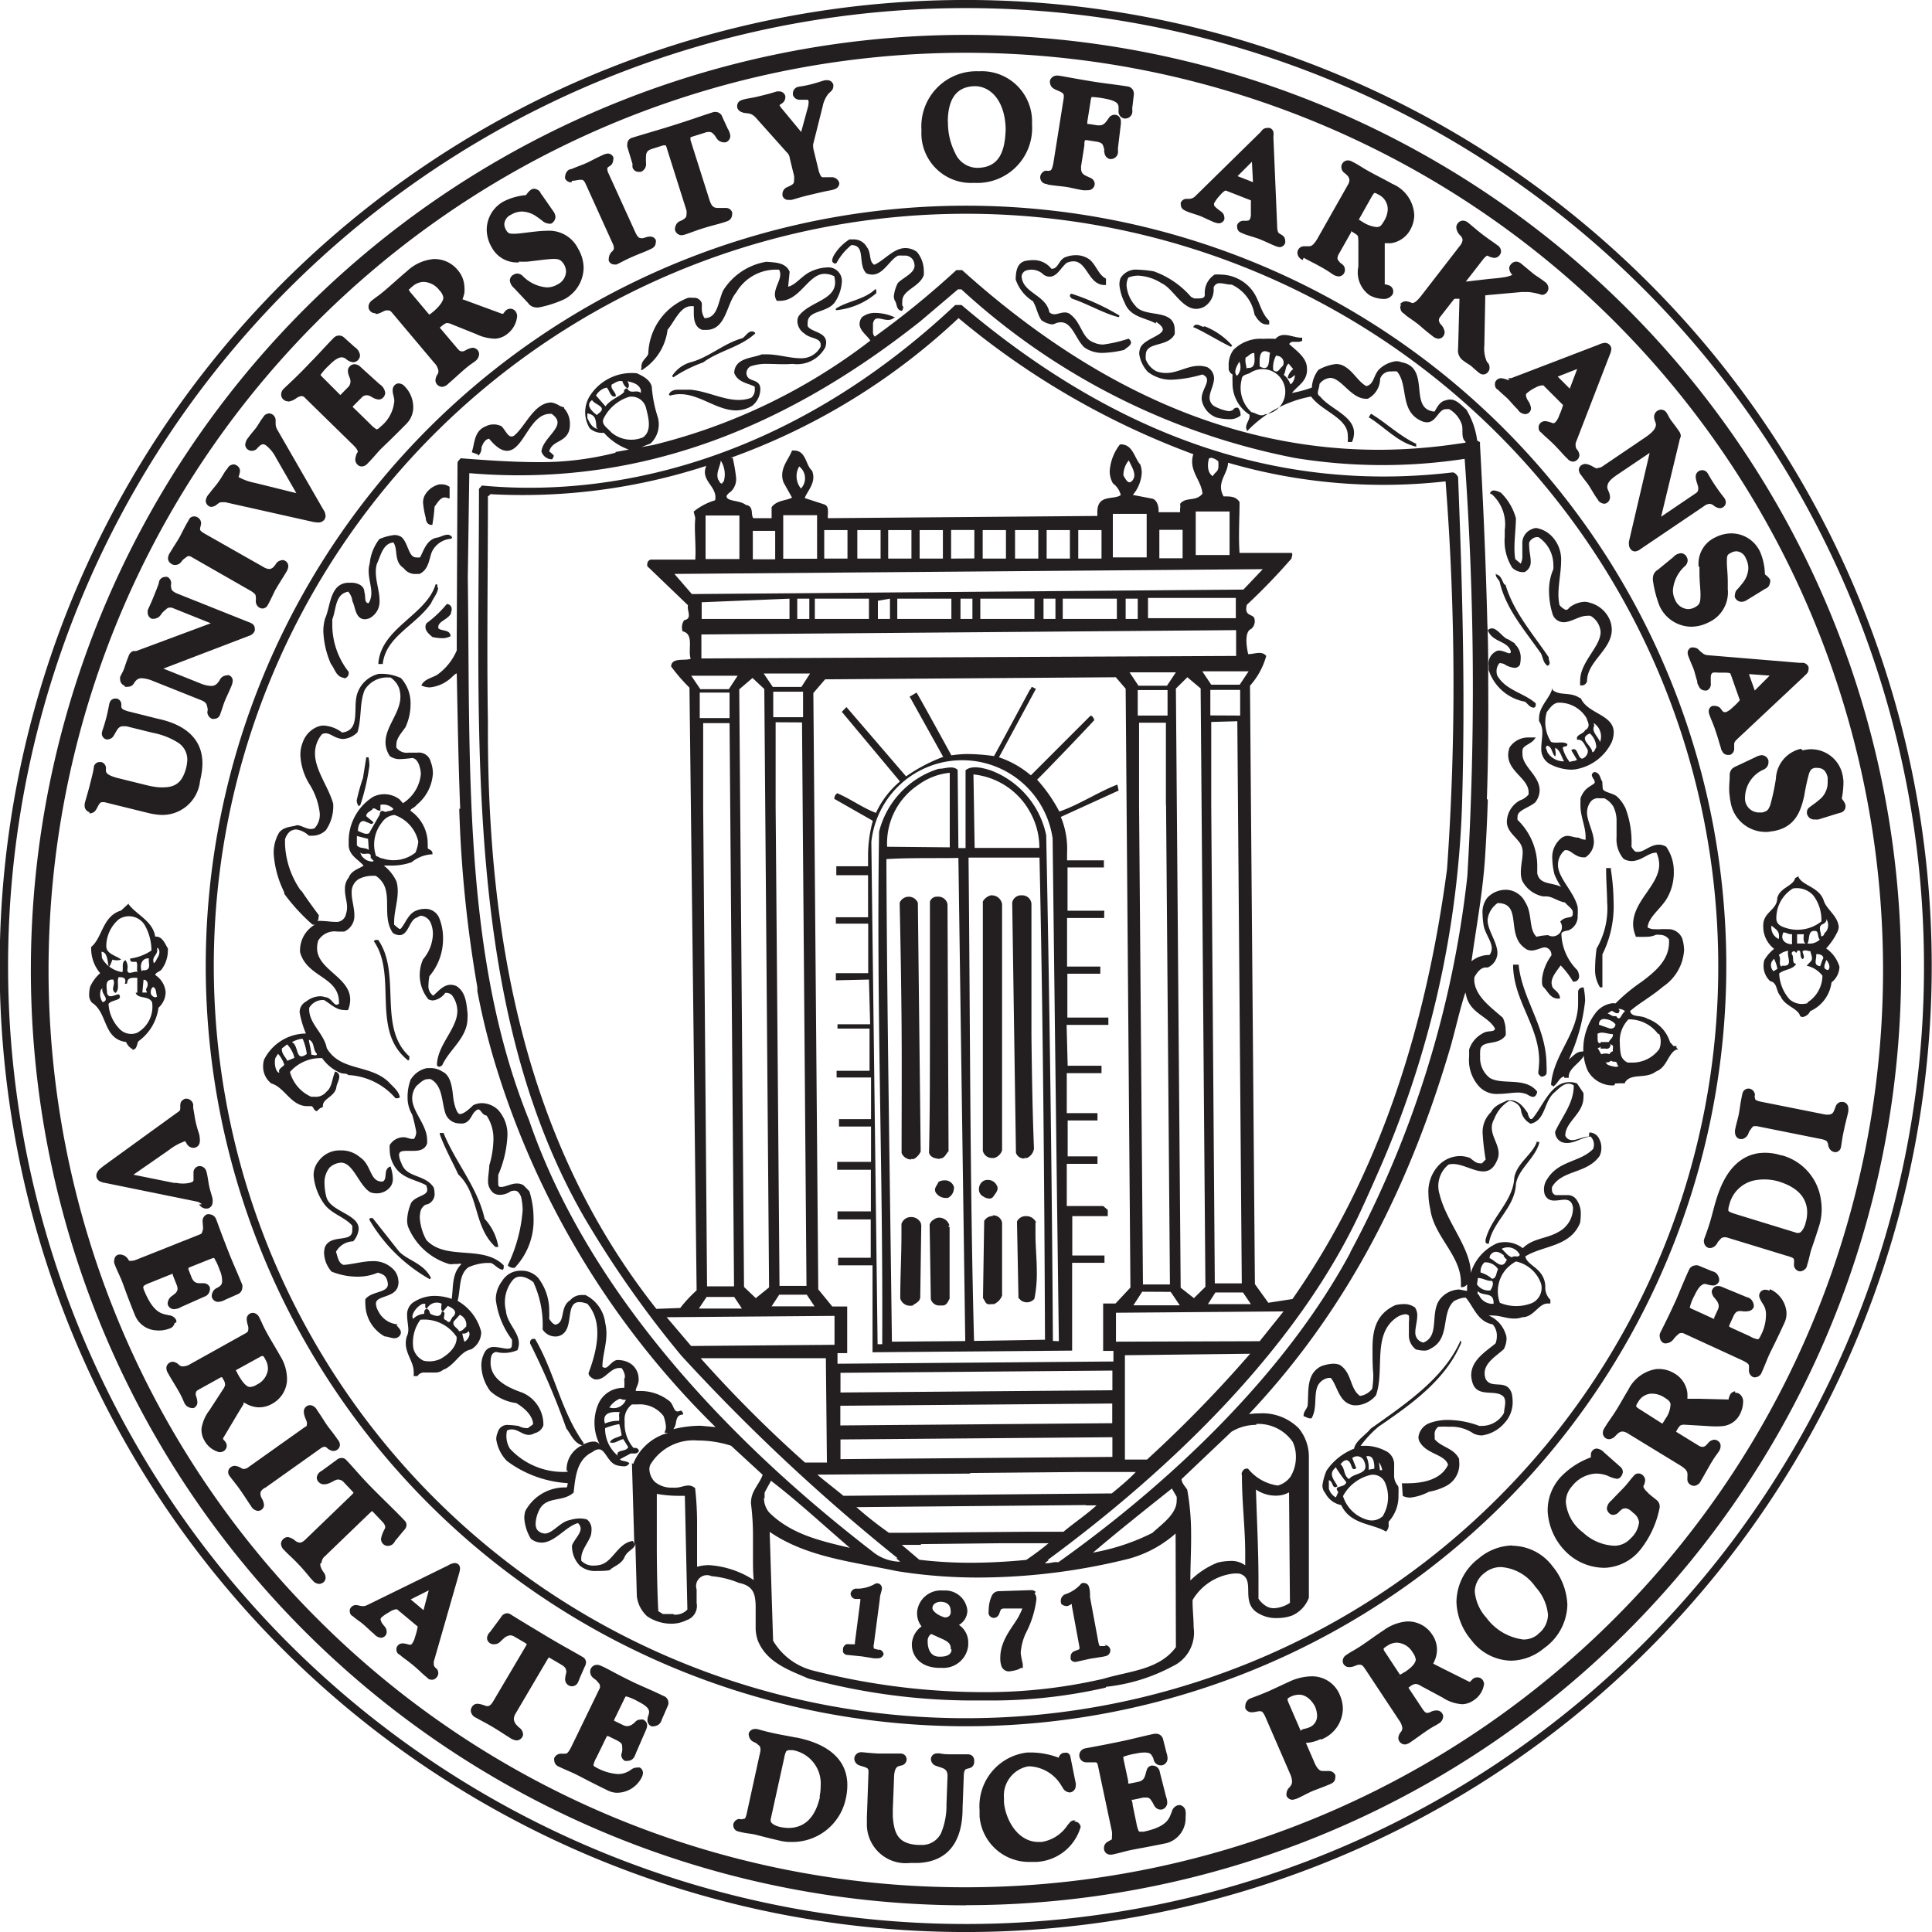 <svg id="Layer_1" data-name="Layer 1" xmlns="http://www.w3.org/2000/svg" viewBox="0 0 129.6 129.6"><title>University of Arkansas Seal logo - Brandlogos.net</title><path d="M370.35,432.07a.4.4,0,0,0-.19-.33.54.54,0,0,0-.26-.06c-.49,0-.78,0-1.07,0s-.5,0-.77-.06a1.49,1.49,0,0,0-.22,0,.39.39,0,0,0-.25.09.4.4,0,0,0-.14.25.45.45,0,0,0,0,.08.49.49,0,0,0,.36.42c.41.16.73.15.75.63,0,0,0,.06,0,.09l-.07,1.86a4.78,4.78,0,0,1-.36,1.92,1.41,1.41,0,0,1-1.33.8h-.23c-1.32-.08-1.59-.75-1.68-1.9,0-.16,0-.33,0-.5l.08-2c0-.74.2-.83.28-.87a1,1,0,0,1,.22-.06.44.44,0,0,0,.35-.4v0h0a.43.43,0,0,0-.07-.23.4.4,0,0,0-.31-.17c-.2,0-.86,0-1.33,0s-1.14-.08-1.29-.09h-.06a.46.46,0,0,0-.45.39.35.35,0,0,0,0,.07.49.49,0,0,0,.33.42c.19.07.36.1.47.16s.13.07.15.23a.47.47,0,0,1,0,.05l-.11,3.06c0,.14,0,.27,0,.4a2.61,2.61,0,0,0,2.89,2.65h.53c2.35-.1,3-1.86,3-3.66l.08-2.13c0-.48.13-.49.19-.52l.19-.05a.42.42,0,0,0,.32-.38v0Z" transform="translate(-305 -314)" style="fill:#231f20"/><path d="M393.62,430.69a2.26,2.26,0,0,0,1.46-2.07,2.35,2.35,0,0,0-.2-.91,2,2,0,0,0-1.92-1.26,3.66,3.66,0,0,0-1.46.35l-1.36.63c-.67.29-1.14.45-1.23.49a.54.54,0,0,0-.37.49.44.44,0,0,0,0,.19.45.45,0,0,0,.43.26c.22,0,.38-.07.52-.07s.2,0,.36.31l1.69,3.89a1.36,1.36,0,0,1,.13.51.47.47,0,0,1-.12.33c-.05.1-.21.15-.25.47a.47.47,0,0,0,0,.16.44.44,0,0,0,.38.27h0a.79.79,0,0,0,.23-.05c.09,0,.74-.36,1.08-.51.17-.08.59-.22,1.22-.48a1.46,1.46,0,0,0,.17-.09.4.4,0,0,0,.19-.34.51.51,0,0,0,0-.19.46.46,0,0,0-.44-.27c-.17,0-.29,0-.39,0s-.29,0-.52-.46l-.62-1.43h.07a2.5,2.5,0,0,0,.91-.25m-1.21-.64a.33.33,0,0,0-.12.08l-.81-1.87a.64.64,0,0,1-.07-.23c0-.06,0-.07.2-.18a1.4,1.4,0,0,1,.57-.14h0c.66,0,1.05.72,1.1.86a1.65,1.65,0,0,1,.11.53.82.82,0,0,1-.57.82c-.16.07-.26.06-.44.13" transform="translate(-305 -314)" style="fill:#231f20"/><path d="M334.33,353.42a.55.55,0,0,0,0-.22h-.11c-.62,2.06-3.62,2.9-3.84,5.27v.07h.3v-.05c.24-1.81,2.17-2.51,3.22-4l-.05,0,.06,0c.12-.34.47-.69.48-1.09" transform="translate(-305 -314)" style="fill:#231f20"/><path d="M384.05,435.1H384a.59.59,0,0,0-.39.42c-.17.39-.22,1-1.89,1.35l-.21,0c-.13,0-.08,0-.14-.07a2.37,2.37,0,0,1-.14-.51l-.25-1.2c0-.17-.06-.29-.07-.36l.1,0,.69-.15.18,0c.22,0,.28.09.39.26s.09.18.16.28a.48.48,0,0,0,.41.27h.08a.48.48,0,0,0,.38-.48,1.24,1.24,0,0,0-.08-.39l-.42-1.65a.49.49,0,0,0-.45-.43.45.45,0,0,0-.13,0c-.29.1-.28.29-.32.37-.1.33-.11.61-.52.71l-.59.12-.11,0,0-.17-.28-1.31a1.79,1.79,0,0,1-.05-.31v0a4.07,4.07,0,0,1,.85-.22,2.66,2.66,0,0,1,.55-.07c.43,0,.46.12.55.26s.06.17.11.29a.48.48,0,0,0,.43.31h.1a.47.47,0,0,0,.38-.47,1.23,1.23,0,0,0-.07-.37l-.23-.91a.48.48,0,0,0-.47-.37h-.11c-.83.18-1.47.35-2.13.49-1.43.3-2.1.41-2.5.49a.48.48,0,0,0-.41.46.47.47,0,0,0,.46.48c.22,0,.43,0,.57,0s.17,0,.23.26l.93,4.39a1.5,1.5,0,0,1,0,.32c0,.24,0,.2-.12.26l-.21.12a.49.49,0,0,0-.19.53.41.41,0,0,0,.39.31h0l.13,0c.53-.11.93-.24,1.2-.29.45-.1,1-.18,2.46-.48a1.73,1.73,0,0,0,1.28-1.74,1.88,1.88,0,0,0,0-.39.47.47,0,0,0-.42-.43" transform="translate(-305 -314)" style="fill:#231f20"/><path d="M377.14,436.11H377c-.24.07-.26.2-.38.31a2.55,2.55,0,0,1-1.75,1.14h-.21c-1.38,0-2.19-1.46-2.31-2.63a2.25,2.25,0,0,1,0-.27,2,2,0,0,1,1.61-2.17h.18a2.63,2.63,0,0,1,2.08,1.33c.07.06.12.37.54.42h0a.44.44,0,0,0,.4-.44,1.09,1.09,0,0,0,0-.23l-.29.06.28-.06-.35-1.74a.34.34,0,0,0-.2-.25.41.41,0,0,0-.17,0h-.07a.42.42,0,0,0-.34.33,5.3,5.3,0,0,0-1.76-.35l-.35,0a3.62,3.62,0,0,0-3.2,3.86c0,.14,0,.28,0,.42a3.33,3.33,0,0,0,3.34,3.06l.44,0a3.25,3.25,0,0,0,3-2.35s0,0,0,0a.41.41,0,0,0-.43-.36" transform="translate(-305 -314)" style="fill:#231f20"/><path d="M329.17,368a14.14,14.14,0,0,0,.61-2.64,2.71,2.71,0,0,0-.06-.56v0h-.15l-.22,1.38a13.43,13.43,0,0,0-.42,1.5.61.61,0,0,0,.14.4Z" transform="translate(-305 -314)" style="fill:#231f20"/><path d="M331.69,402.84h0a1.59,1.59,0,0,1-1.32-.9,1.07,1.07,0,0,1-.15-.46c-.06-.63,1.39-.36,1.5-1.33a.71.71,0,0,0,0-.27,1.2,1.2,0,0,0-.45-.84,1.83,1.83,0,0,0-1.29-.44c-.64,0-1.31.21-1.93.25-.34-.1-.4-.54-.51-.88a1.35,1.35,0,0,1,1.15-.7h0v0a1.4,1.4,0,0,0,.37-.84c0-1-1.92-1.15-2.17-2.15a3.72,3.72,0,0,1-.12-.87,1.57,1.57,0,0,1,.35-1.1,1.27,1.27,0,0,1,.75-.32c.85,0,1.22,1.59,2,2a1.3,1.3,0,0,0,.39.06,1.16,1.16,0,0,0,.85-.35.85.85,0,0,0,.24-.66,2.6,2.6,0,0,0-.13-.72l0-.06-.06,0c-.47.18-.14.84-.49,1h-.06c-.81,0-.69-1.13-1.46-1.63h0a1.9,1.9,0,0,0-1.31-.46,1.74,1.74,0,0,0-1.47.72,1.46,1.46,0,0,0-.33,1,3.81,3.81,0,0,0,.65,1.79c.49.75,1.4.92,1.94,1.54a2.54,2.54,0,0,1,0,.27c.05.94-1.42.24-1.83,1.16a1.41,1.41,0,0,0-.06.43,2,2,0,0,0,.5,1.22,4.67,4.67,0,0,0,1.76.34,3.43,3.43,0,0,0,1.35-.27c.28.09.48.16.58.41a1,1,0,0,1,.09.37c0,.59-1.09.45-1.51,1a1.74,1.74,0,0,0,0,.35,2.5,2.5,0,0,0,1.3,2.15c.2,0,.43.12.65.12h0a.45.45,0,0,0,.36-.18.37.37,0,0,0,.07-.21c0-.22-.22-.36-.29-.5Z" transform="translate(-305 -314)" style="fill:#231f20"/><path d="M330,395.71h-.18l-.05.1a10.88,10.88,0,0,0,4.06,4l.08-.08c-.49-1-1.56-1.17-2.14-1.78Z" transform="translate(-305 -314)" style="fill:#231f20"/><path d="M332.49,384.89l0,0c-2.19-1.94-.53-5.55-2.12-7.84l0,0h-.14a.16.16,0,0,0-.15.09v0l0,0c1.61,2.32-.24,6,2.3,8l0,0,0,0a.15.15,0,0,0,.08-.14s0-.08,0-.1v-.06Z" transform="translate(-305 -314)" style="fill:#231f20"/><path d="M335.75,418.94a.38.38,0,0,0-.24-.09,1,1,0,0,0-.45.16l-5.45,2.67a.56.56,0,0,1-.29.06c-.13,0-.23-.05-.42-.07a.42.42,0,0,0-.35.15.34.34,0,0,0-.09.22c0,.35.23.36.27.43.23.19.45.33.64.49s.4.37.64.58c.1.05.18.26.52.32a.39.39,0,0,0,.41-.37c0-.31-.17-.39-.26-.54a.63.63,0,0,1-.15-.33.17.17,0,0,1,.05-.11,2.49,2.49,0,0,1,.54-.37,1,1,0,0,1,.46-.19l.05,0,.18-.22-.18.22,1.39,1.16,0,0h0a3.92,3.92,0,0,1-.17.67,1.31,1.31,0,0,1-.21.48c-.08.08-.09.07-.15.07s-.22-.07-.45-.09a.43.43,0,0,0-.36.15.36.36,0,0,0-.09.23c0,.34.22.35.28.43.22.19.5.37.8.62.46.38.61.56.88.78s.15.19.41.23h0a.41.41,0,0,0,.33-.16.45.45,0,0,0,.11-.26c0-.31-.18-.35-.22-.42a.3.3,0,0,1-.08-.23.77.77,0,0,1,0-.15l1.69-5.89a1.63,1.63,0,0,0,.07-.34.4.4,0,0,0-.15-.33m-2.3,3.11v0l-.86-.72h0l1.21-.61Z" transform="translate(-305 -314)" style="fill:#231f20"/><path d="M343,426.06c0,.15-.08.33-.09.57a.47.47,0,0,0,.22.42.45.45,0,0,0,.66-.24,1.9,1.9,0,0,0,.1-.25l.34-.77a.63.63,0,0,0,.08-.27.41.41,0,0,0-.21-.36c-.75-.44-1.3-.72-2.45-1.41s-1.67-1-2.42-1.47a.41.41,0,0,0-.22-.06.49.49,0,0,0-.4.26l-.74,1a.63.63,0,0,0-.2.4.42.42,0,0,0,.22.36.45.45,0,0,0,.24.06c.36,0,.46-.24.64-.37a.73.73,0,0,1,.46-.23.62.62,0,0,1,.3.1l.67.39.14.1a.94.94,0,0,1-.09.17l-2.18,3.69c-.18.29-.28.29-.38.3s-.34-.14-.66-.16a.42.42,0,0,0-.37.21.5.5,0,0,0-.08.26.57.57,0,0,0,.36.47c.34.2.61.32,1.13.63s.76.49,1.1.69a1,1,0,0,0,.49.2h0a.46.46,0,0,0,.38-.24.41.41,0,0,0,.05-.19c-.07-.39-.27-.39-.39-.56a.65.65,0,0,1-.23-.45.77.77,0,0,1,.12-.37l2.12-3.6a1.31,1.31,0,0,1,.11-.16h0l.14.08.68.4c.32.19.32.29.34.44" transform="translate(-305 -314)" style="fill:#231f20"/><path d="M349.56,427.79c-.76-.37-1.37-.62-2-.91-1.31-.63-1.89-1-2.26-1.14a.51.51,0,0,0-.23-.06.45.45,0,0,0-.48.43c0,.41.3.48.43.63s.23.24.22.33a.39.39,0,0,1,0,.16l-1.94,4c-.24.45-.31.39-.38.41l-.27,0a.49.49,0,0,0-.47.29.3.3,0,0,0,0,.15.46.46,0,0,0,.29.42c.48.23.87.38,1.11.5.41.2.92.49,2.22,1.12a1.46,1.46,0,0,0,.57.14h0a1.87,1.87,0,0,0,1.69-1.06.69.69,0,0,0,.07-.26.4.4,0,0,0-.21-.37.41.41,0,0,0-.17,0c-.33,0-.42.18-.61.26a1.35,1.35,0,0,1-.76.17,3.48,3.48,0,0,1-1.32-.4c-.29-.15-.24-.17-.25-.21a1.88,1.88,0,0,1,.21-.51l.53-1.09.16-.33.09,0,.63.31c.31.17.3.26.31.45s0,.28-.06.46a.45.45,0,0,0,.24.44.52.52,0,0,0,.18,0,.51.51,0,0,0,.46-.29,1.74,1.74,0,0,0,.11-.26l.67-1.54a.79.79,0,0,0,.07-.27.42.42,0,0,0-.13-.32.53.53,0,0,0-.14-.09.31.31,0,0,0-.14,0c-.35,0-.37.19-.53.28a.65.65,0,0,1-.41.16.59.59,0,0,1-.24-.06l-.54-.26-.1-.05.07-.16.58-1.19a1.49,1.49,0,0,1,.15-.28h0a3.31,3.31,0,0,1,.81.34c.74.37.75.59.75.73s-.09.26-.11.51a.46.46,0,0,0,.26.43.52.52,0,0,0,.18,0c.51-.07.5-.47.56-.53l.37-.85a.49.49,0,0,0-.23-.63" transform="translate(-305 -314)" style="fill:#231f20"/><path d="M358.36,430.55c-.48-.1-.94-.17-1.39-.27-.88-.19-1-.26-1.22-.3h-.1a.44.44,0,0,0-.42.28h0a.39.39,0,0,0,0,.15c.09.45.4.43.53.55s.24.15.25.34a.76.76,0,0,1,0,.16l-.94,4.29c-.1.31-.1.23-.23.27s-.16,0-.28,0a.46.46,0,0,0-.37.35h0a.32.32,0,0,0,0,.09.42.42,0,0,0,.31.39l.25.06c.3.07.58.09.83.14s.81.22,1.85.45a3,3,0,0,0,.66.06h0a3.66,3.66,0,0,0,3.65-2.92,4.13,4.13,0,0,0,.1-.89c0-2.35-2.4-3-3.45-3.2m1.61,4c-.34,1.47-1.1,2.05-2.07,2.07a2.61,2.61,0,0,1-.57-.06c-.32-.06-.69-.25-.66-.44a.39.39,0,0,1,0-.09l-.28-.06.28.06.91-4.13a1.42,1.42,0,0,1,.14-.44s0,0,.14-.06l.28,0a2.27,2.27,0,0,1,1.88,2.41,3.24,3.24,0,0,1-.07.7" transform="translate(-305 -314)" style="fill:#231f20"/><path d="M326.48,388.33a.29.29,0,0,0,.18-.09l0,0v0s0,0,0-.06c0-.49.76-.6.9-1.21,0-.2.2-.5.2-.76a.33.33,0,0,0-.25-.32l-.05,0,0,.05c-.2.46-.18,1-.57,1.3a.9.9,0,0,1-.81.33h-.21a2.55,2.55,0,0,1-1.42-1.66,2.72,2.72,0,0,1,2.16-.93,2.83,2.83,0,0,0,1.25,1c.22.07.37,0,.51.14l0,0h.08a4.49,4.49,0,0,1,3.08,1.55l0,0,0,0h.14a.19.19,0,0,0,.15-.07v0c-.08-.43-.45-.69-.73-1-1.26-1.23-3.25-.71-4.17-2.29-.19-1-1.18-1.62-1.18-2.61,0,0,0-.06,0-.09a1.06,1.06,0,0,1,.89-.53h.1c.42.24.81.67,1.33.67a.86.86,0,0,0,.29,0h0v0a1.85,1.85,0,0,0,.14-.7c0-1.51-2.23-2-2.22-3.46a1.69,1.69,0,0,1,.08-.5,1.28,1.28,0,0,1,1.28-.6h.46a1.14,1.14,0,0,0,.68-1.12c0-.48-.18-1-.18-1.46,0,0,0-.07,0-.11a1,1,0,0,1,.49-.84,2,2,0,0,1,.88-.21h.24a1.54,1.54,0,0,1,.69,1h0c.2.89-.13,2,.47,2.84a.85.85,0,0,0,.43.14c.64,0,.65-1.06,1.21-1.19a.45.45,0,0,1,.27-.11.8.8,0,0,1,.61.45,1.93,1.93,0,0,1,.16.76,2.74,2.74,0,0,1-.66,1.71,2.59,2.59,0,0,0,.35,2.68.7.7,0,0,0,.32.08,1.2,1.2,0,0,0,.82-.51s0,0,.07,0a.56.56,0,0,1,.37.15,1.8,1.8,0,0,1,.37,1.06c0,1.19-1.32,2.25-1.37,3.6,0,.1.09.15.16.15s.14-.08.19-.09h0v0c.46-1.06,1.71-1.85,1.7-3.18a2.21,2.21,0,0,0,0-.35c-.07-.65-.12-1.38-.72-1.78a.92.92,0,0,0-.41-.1c-.5,0-.85.46-1.17.73a.77.77,0,0,1-.32-.69,4.53,4.53,0,0,1,.06-.61,3.87,3.87,0,0,0,.92-2.57,3.58,3.58,0,0,0-.27-1.37,1,1,0,0,0-1-.58,1.29,1.29,0,0,0-.4.07c-.63.17-.78.77-1.12,1.2-.05.07-.09.08-.12.08s-.23-.17-.37-.29a1.84,1.84,0,0,1,0-.2c0-.65.23-1.3.24-2h0v-.06h0v-.06h0a2.44,2.44,0,0,0-.08-.57,2.83,2.83,0,0,0-.86-1.08h.36a4.1,4.1,0,0,0,1.51-.22,2.34,2.34,0,0,1,1.34-.53h.06v-.06a.18.18,0,0,0,0,0c0-.26-.29-.25-.32-.37a1.57,1.57,0,0,0,0-.26,2.68,2.68,0,0,0-1.15-2.23c0-.17.26-.18.41-.4a2.94,2.94,0,0,0,1.09-2.13,2.21,2.21,0,0,0-.14-.74.82.82,0,0,0-.92-.63l-.59,0a.86.86,0,0,1-.8-.34.85.85,0,0,1,0-.22c0-.41.35-.77.61-1.15a3.68,3.68,0,0,0,.34-1.56,2.5,2.5,0,0,0-.64-1.73,3.09,3.09,0,0,0-1.22-.29l-.26,0a2,2,0,0,0-1.47,1.38c-.28.95.25,2.41-1,2.56a2.28,2.28,0,0,0-1.23-.47,1.21,1.21,0,0,0-.51.12,1.75,1.75,0,0,0-.9,1,2.26,2.26,0,0,0-.16.88,4.06,4.06,0,0,0,.65,2,4.63,4.63,0,0,1,.65,1.89,1.34,1.34,0,0,1-.35,1,.69.69,0,0,1-.25.05c-.29,0-.58-.21-.9-.26-.4.13-.89.09-1.22.49a2.65,2.65,0,0,0-.37,1.43,6.76,6.76,0,0,0,.62,2.4,2.06,2.06,0,0,0,.09.2h0l0,.09,0,0h0a12.89,12.89,0,0,0,1.89,2.06.39.39,0,0,0,.17,0,2,2,0,0,0-1,1.86c.48,1.71,2.61,1.61,2.61,3.37,0,0,0,.05,0,.08a.3.3,0,0,1-.16.07c-.22,0-.37-.49-.77-.51a1,1,0,0,0-.36-.06,1.55,1.55,0,0,0-.91.35.8.8,0,0,0-.44.74,6.83,6.83,0,0,0,.42,1.41,3.17,3.17,0,0,0-2.81,1.76,1.63,1.63,0,0,0-.06.45,1.44,1.44,0,0,0,.55,1.14c.88.24,1.32,1.51,2.39,1.52l.28,0c.16,0,.15.29.38.34m0-3.79c-.09.09-.24,0-.37,0,0-.33-.14-.73-.16-1,.4.13.25.68.54.94m3.18-13.1a.63.63,0,0,1-.27-.42c.16.29.79-.16.69.37l.2.2c0,.13-.51,0-.62-.15m.13-2.84c0-.29.33-.31.46-.53.2,0,.29.2.49.15l0-.38a.94.94,0,0,1,.86.26c0,.15-.35.14-.53.22-.18-.09-.31-.13-.37.09l0,.07-.72,1.26c-.22.13-.51-.06-.75-.15,0-.29.13-.88.59-.58.15,0,.33.24.46,0Zm.12,1.52.05.75c-.24-.2-.6-.06-.8-.32l0-.62Zm3.37.19a2.51,2.51,0,0,1-.19.73,2.35,2.35,0,0,1-2.22.39c-.15,0-.27-.13-.42-.15a2.36,2.36,0,0,1,.4-2.27,1.11,1.11,0,0,1,.83-.49,2.44,2.44,0,0,1,1.6,1.79m-7.84,3.34h0a5.85,5.85,0,0,1-1.1-3.14c0-.11,0-.22,0-.33s.21-.56.48-.63a.66.66,0,0,1,.27-.06,1.56,1.56,0,0,1,.85.42l.25,0a1.29,1.29,0,0,0,.89-.37,2.82,2.82,0,0,0,.49-1.78c-.31-1.12-1.22-2.25-1.22-3.37a2,2,0,0,1,.47-1.29.58.58,0,0,1,.24-.06c.29,0,.55.25.87.33a1,1,0,0,0,.33.05,1.49,1.49,0,0,0,.94-.45c.3-1,.12-1.94.48-2.83a1.75,1.75,0,0,1,1.64-.84h.1a1.49,1.49,0,0,1,.57.71,1.88,1.88,0,0,1,.09.56c0,1.11-1,2-1,3.08a1.7,1.7,0,0,0,.29.92,1.11,1.11,0,0,0,.72.2,7.65,7.65,0,0,0,.77-.07c.27,0,.45.33.51.59a1.74,1.74,0,0,1,.08.5,2.61,2.61,0,0,1-1.2,1.94l-.23-.26a1.69,1.69,0,0,0-1.77-.17,3.51,3.51,0,0,0-1.64,3s0,.09,0,.13,0,.06,0,.09c0,.72.68,1,1,1.4-.31.21-.82.32-1,.8a1.17,1.17,0,0,0-.25.8s0,0,0,0v0s0,0,0,0v.06h0c0,.37.14.75.14,1.11a1.3,1.3,0,0,1-.07.46.65.65,0,0,1-.73.54c-.28,0-.6-.06-.9-.06a1.27,1.27,0,0,0-.29,0h0c.11-.11.06-.33.11-.37l0,0,0,0c-.41-.56-.83-1.12-1.21-1.71m.12,10a3.82,3.82,0,0,1,.27,1c-.79.58-.51-.57-1-.79a1.91,1.91,0,0,1,.68-.23m-1,.38a1.91,1.91,0,0,1,.49.9l-.48.2c-.11-.26-.4-.48-.36-.83Zm-.51,1.9c-.27,0-.38-.7-.27-1l.17-.27a2,2,0,0,1,.42.73c-.11.18-.44.27-.33.53" transform="translate(-305 -314)" style="fill:#231f20"/><path d="M361.11,331.65h0l0,0a4,4,0,0,1,1-1.21h0c1,0,.4,1.27,1,1.89a1,1,0,0,0,.4.09c.76,0,1.17-1,1.73-1.27a1.84,1.84,0,0,1,.38,0,.64.64,0,0,1,.64.31.91.91,0,0,1,.09.35c0,.52-.71.77-1.12,1.17a2.52,2.52,0,0,0-.27.88.77.77,0,0,0,.07.32c.15.16.07.65.48.67h0l0,0a.62.62,0,0,0,.08-.23.13.13,0,0,0-.06-.11,1.41,1.41,0,0,1,0-.32c0-.75,1.16-.93,1.44-1.74a2.39,2.39,0,0,0,0-.28,2,2,0,0,0-.46-1.27,1.32,1.32,0,0,0-.77-.26c-.8,0-1.42.83-2.09,1.12-.38-.21-.19-.78-.49-1.17a1,1,0,0,0-.93-.53l-.25,0a3.21,3.21,0,0,0-1,1,1,1,0,0,0-.16.4.22.22,0,0,0,.2.22" transform="translate(-305 -314)" style="fill:#231f20"/><path d="M335.25,355.09a.53.53,0,0,0,.05-.23.33.33,0,0,0-.33-.34h0l0,0a7.35,7.35,0,0,1-1.35,1.28.47.47,0,0,0-.08.26c0,.3.29.51.46.67a3,3,0,0,0,.66.08,1.13,1.13,0,0,0,.56-.13l0,0v0a.13.13,0,0,1,0,0c0-.47-.64-.33-.82-.54a.27.27,0,0,0,0-.08c0-.39.64-.49.86-.92" transform="translate(-305 -314)" style="fill:#231f20"/><path d="M428.34,376.22c0-.73-.83-1.23-1-1.8h-.06l.06,0c-.3-.92-1.42-1-1.69-1.58l0-.06-.23.12h0v0c-.12.54-1,.62-1.2,1.33,0,.83-.93.93-.94,1.83a.94.94,0,0,0,0,.12,1.89,1.89,0,0,0,.73,1.47,2.6,2.6,0,0,0-.66.76,1.41,1.41,0,0,0-.05.41,1.39,1.39,0,0,0,.45,1c.5.1.37.67.69,1,.29.7,1.17.79,1.32,1.35v0h0a.35.35,0,0,0,.18.05.68.68,0,0,0,.49-.39,2.45,2.45,0,0,0,1.43-1.93,1.37,1.37,0,0,0,.53-1s0,0,0-.06a2.27,2.27,0,0,0-.89-1.22,4.43,4.43,0,0,0,.7-1,1,1,0,0,0,.15-.54m-3.08-2.48a1.49,1.49,0,0,1,1.37.47,2.7,2.7,0,0,1,.54,1.74,2.57,2.57,0,0,1-2.49.4c-.26-.09-.49-.22-.53-.53a2.33,2.33,0,0,1,1.11-2.08m1.81,3.42a1,1,0,0,1-.84.27c.18-.26,0-.9.52-.84.26,0,.14.42.31.57m-.95.27h-.57v-.62H426c0,.13-.08.49.12.62m-1.78.76a1.2,1.2,0,0,1,.62-.27c-.13.38.36,1.05-.35,1-.07,0-.09,0-.11.07-.22-.2,0-.53-.16-.75m.3-1.55c.2,0,.35.15.57.11v.68c-.42,0-.82-.28-.58-.79m-.8-.46c.33.28.58.37.49.9a.85.85,0,0,1-.49-.9m.14,3.06a.56.56,0,0,1-.12-.64l.15-.2a2.52,2.52,0,0,1,.23.68Zm2.29,2.14a1.27,1.27,0,0,1-1.21-.25,2.78,2.78,0,0,1-.7-1.74c.35-.29.93-.25,1.14-.65-.31,0-.14-.44-.27-.61s.17-.35.26-.11c.07-.07.08-.22.22-.16s0,.44.22.57c.2-.13,0-.35,0-.53.18-.13.35,0,.53,0,0,.17.22.5,0,.7l-.26.27a1.84,1.84,0,0,1,1.06.67,2.14,2.14,0,0,1-1,1.79m1-2.85-.15.42c-.51-.06-.22-.46-.27-.79.15-.07.64.08.42.37m.26,0c.13.15.33.48.12.68-.44-.06-.18-.44-.12-.68m0-1.9c-.18.09-.13.35-.35.31,0-.31-.27-.7.19-.84.09-.09.22-.18.15-.33a.76.76,0,0,1,0,.86" transform="translate(-305 -314)" style="fill:#231f20"/><path d="M406.45,417.67a3.62,3.62,0,0,0-2.27.88,3.7,3.7,0,0,0-1.48,2.91,4.15,4.15,0,0,0,1,2.56,3.42,3.42,0,0,0,2.68,1.38h0a3.55,3.55,0,0,0,2.2-.84,3.67,3.67,0,0,0,1.56-2.92,4.32,4.32,0,0,0-1-2.58,3.41,3.41,0,0,0-2.69-1.37m1.73,5.93h0a1.49,1.49,0,0,1-1,.36,3.65,3.65,0,0,1-2.48-1.47,3,3,0,0,1-.77-1.74,1.58,1.58,0,0,1,.65-1.25,1.71,1.71,0,0,1,1.1-.4,3.06,3.06,0,0,1,2.32,1.33,3.2,3.2,0,0,1,.84,1.86,1.64,1.64,0,0,1-.68,1.31" transform="translate(-305 -314)" style="fill:#231f20"/><path d="M425.81,364.23a2.14,2.14,0,0,0-1.68,2,15.06,15.06,0,0,1-.38,1.78c-.14.34-.2.4-.53.49l-.16,0a.94.94,0,0,1-1-.84,1.51,1.51,0,0,1,0-.22,2.08,2.08,0,0,1,1.25-1.82.53.53,0,0,0,.32-.5.62.62,0,0,0,0-.09.47.47,0,0,0-.49-.37,1.09,1.09,0,0,0-.38.13l.13.28-.13-.28-1.25.59a1.12,1.12,0,0,0-.31.18.61.61,0,0,0-.17.46c0,.43-.08.88,0,1.39a2.74,2.74,0,0,0,.06.39,2.38,2.38,0,0,0,2.53,2h0l.41-.06c1.36-.28,1.75-1.24,2-2.36a14.6,14.6,0,0,1,.32-1.49c.12-.28.15-.31.38-.38l.14,0c.39,0,.61.16.73.63a2.19,2.19,0,0,1,0,.26,1.48,1.48,0,0,1-.56,1.25,5.46,5.46,0,0,1-.47.36l-.2.15a.4.4,0,0,0-.16.34.47.47,0,0,0,0,.07.55.55,0,0,0,.18.3.49.49,0,0,0,.35.1,1,1,0,0,0,.24,0l1.26-.39.28-.08a.43.43,0,0,0,.28-.42s0,0,0-.07a1,1,0,0,0-.18-.34l-.07-.1v0h0a6,6,0,0,0,.11-1.16,3.07,3.07,0,0,0-.05-.38,2.16,2.16,0,0,0-2.33-1.76l-.37.06m2.64,3.25h0Z" transform="translate(-305 -314)" style="fill:#231f20"/><path d="M406.34,357.69c0,.12,0,.12-.1.13s-.41-.18-.68-.18a.41.41,0,0,0-.25.08.91.91,0,0,0-.45.93c0,.1,0,.2,0,.29a3.15,3.15,0,0,0,2.33,2.11c.23,0,.35.4.68.42h0c.13,0,.15-.14.15-.21s0-.06,0-.08v0l0,0c-.84-.73-2-.86-2.58-1.86a.84.84,0,0,1-.05-.29.81.81,0,0,1,.19-.54.24.24,0,0,1,.11,0,.65.65,0,0,1,.34.14,1.7,1.7,0,0,0,.57.17.42.42,0,0,0,.35-.19,1.84,1.84,0,0,0,.06-.47,1.21,1.21,0,0,0-.39-.93l0,0,0-.05-.42-.26c-.38-.09-.71-.73-1.12-.75a.39.39,0,0,0-.28.13l0,0v0c.33.82,1.28.68,1.54,1.38" transform="translate(-305 -314)" style="fill:#231f20"/><path d="M419.08,357.71c-.11-.07-.15-.25-.49-.28l-.13,0a.38.38,0,0,0-.25.38.86.86,0,0,0,.08.29c.1.28.22.52.31.76s.15.53.25.84c0,.06,0,.17.09.29a.46.46,0,0,0,.43.33l.13,0a.47.47,0,0,0,.26-.5c0-.12,0-.23,0-.34s0-.3.15-.36a1.21,1.21,0,0,1,.32,0h.34c.63,0,.48.08.53.12l.61,1.73v0a4.39,4.39,0,0,1-.5.5,1.4,1.4,0,0,1-.43.3l-.08,0c-.06,0-.1,0-.19-.12s-.16-.28-.5-.3l-.13,0a.39.39,0,0,0-.26.38,1,1,0,0,0,.08.3c.1.28.25.58.38,1,.2.57.24.8.36,1.14,0,.09.05.16.1.25a.41.41,0,0,0,.35.22h0l.15,0a.43.43,0,0,0,.29-.42c0-.15,0-.22,0-.29s0-.14.16-.31l4.53-4.25c.15-.17.28-.2.3-.49a.44.44,0,0,0,0-.13.45.45,0,0,0-.37-.29l-.27,0-6.13-.51a.6.6,0,0,1-.38-.17m3.39,2.62-.12,0,.13,0Zm-.22-1.18,1.37.1-1,1h0l-.38-1.07h0" transform="translate(-305 -314)" style="fill:#231f20"/><path d="M369.3,316.42a62.39,62.39,0,1,0,62.88,61.89,62.39,62.39,0,0,0-62.88-61.89m44.58,105.77a61.85,61.85,0,1,1,17.76-43.88,61.67,61.67,0,0,1-17.76,43.88" transform="translate(-305 -314)" style="fill:#231f20"/><path d="M405.41,352.48h-.07v.07c0,.21.26.37.27.53.42,1.77,1.65,3.17,2.69,4.66.21.23.16.69.51.92l0,0h0a.19.19,0,0,0,.14-.19c0-.12-.07-.24-.06-.32v-.06c-1.07-1.58-2.38-3.07-2.9-4.87l-.06,0,0,0c-.16-.18-.21-.67-.62-.7" transform="translate(-305 -314)" style="fill:#231f20"/><path d="M428.62,387.92h-.14a.45.45,0,0,0-.34.3c-.12.3-.15.5-.4.54a1,1,0,0,1-.32,0l-4.36-.87c-.37-.1-.3-.13-.34-.24s0-.12,0-.23a.45.45,0,0,0-.35-.39.42.42,0,0,0-.16,0,.4.4,0,0,0-.3.25,1.59,1.59,0,0,0-.07.28c-.11.53-.14.88-.2,1.18s-.17.65-.24,1a.81.81,0,0,0,0,.33.41.41,0,0,0,.33.34h.15c.41-.14.38-.41.5-.57s.18-.28.29-.3h.16l4.39.88c.36.09.34.16.39.27s0,.15.07.26a.49.49,0,0,0,.36.33.51.51,0,0,0,.15,0h0a.4.4,0,0,0,.3-.31c.05-.26.09-.65.17-1,.14-.7.24-1,.32-1.38a1.08,1.08,0,0,0,0-.32.42.42,0,0,0-.33-.35" transform="translate(-305 -314)" style="fill:#231f20"/><path d="M369.28,314a64.8,64.8,0,1,0,1,129.6h0a64.8,64.8,0,1,0-1-129.6M415.6,423.88a64.26,64.26,0,1,1,18.46-45.59,64.07,64.07,0,0,1-18.46,45.59" transform="translate(-305 -314)" style="fill:#231f20"/><path d="M424.51,391.51a3.5,3.5,0,0,0-1.57-.15c-1.88.3-2.55,2.25-2.84,3.2-.14.47-.25.94-.38,1.38-.27.87-.35,1-.41,1.21a.37.37,0,0,0,0,.2.44.44,0,0,0,.3.36.51.51,0,0,0,.19,0c.36-.11.37-.34.49-.46s.17-.22.29-.24a.57.57,0,0,1,.26,0l4.25,1.3c.26.1.23.13.25.2s0,.19,0,.38a.46.46,0,0,0,.32.38.4.4,0,0,0,.19,0c.43-.15.35-.45.41-.52.09-.3.14-.57.21-.82s.28-.79.6-1.83a3.84,3.84,0,0,0,.08-1.6,3.6,3.6,0,0,0-2.62-3m1.58,4.58c-.07.27-.28.63-.44.62a.33.33,0,0,1-.15,0l-.08.27.08-.27-4.1-1.26c-.44-.14-.49-.2-.48-.25a1,1,0,0,1,.06-.36,2.19,2.19,0,0,1,1.88-1.68,3.45,3.45,0,0,1,1.42.1c1.23.38,1.79,1,1.91,1.81a2.34,2.34,0,0,1-.1,1" transform="translate(-305 -314)" style="fill:#231f20"/><path d="M421.39,407.33a.45.45,0,0,0-.33.22,1.77,1.77,0,0,0-.1.27l0,.06h0l-2-.05-.71,0h-.06a3.12,3.12,0,0,0,0-.39v0a1.75,1.75,0,0,0-.87-1.31,2,2,0,0,0-1.23-.29,2.54,2.54,0,0,0-1.87,1.4c-.34.55-.64,1.13-1,1.66s-.37.53-.61.92a.56.56,0,0,0-.09.34.42.42,0,0,0,.2.32.41.41,0,0,0,.26.06c.31-.06.37-.23.5-.33a.54.54,0,0,1,.31-.18.6.6,0,0,1,.37.11l.16-.25-.15.25,3.57,2.18c.4.25.43.4.45.5s0,.2,0,.45a.42.42,0,0,0,.21.33.44.44,0,0,0,.28.07h0a.58.58,0,0,0,.42-.34c.25-.42.47-.84.73-1.27s.35-.51.46-.68a.68.68,0,0,0,.13-.42.4.4,0,0,0-.19-.31.42.42,0,0,0-.27-.07c-.31.06-.36.23-.47.32a.42.42,0,0,1-.25.16.57.57,0,0,1-.33-.11l-1.4-.86-.08-.05.07-.13c.2-.31.21-.3.39-.34H418l1.7.1a5.13,5.13,0,0,0,.78,0,1.46,1.46,0,0,0,1.18-.7,1.92,1.92,0,0,0,.27-1,.62.62,0,0,0-.27-.48.42.42,0,0,0-.26-.06m-5,2.39.09-.15.06-.1Zm.28-.58a2.82,2.82,0,0,1-.17.26l0,0-1.57-1c-.19-.12-.18-.17-.19-.17a.71.71,0,0,1,.13-.27,1.08,1.08,0,0,1,.84-.57,1.51,1.51,0,0,1,.92.25c.27.17.4.27.42.46a1.78,1.78,0,0,1-.36,1" transform="translate(-305 -314)" style="fill:#231f20"/><path d="M423.68,400.58a.58.58,0,0,0-.32-.06.4.4,0,0,0-.35.45c.12.45.39.53.45,1.07a3,3,0,0,1-.35,1.55c-.12.26-.18.25-.19.25a1.43,1.43,0,0,1-.53-.2l-1.1-.5L421,403l0-.09.29-.64c.14-.28.23-.29.36-.32s.35.06.63,0a.44.44,0,0,0,.35-.24.44.44,0,0,0,0-.24c-.13-.47-.5-.44-.56-.5l-1.55-.64a.63.63,0,0,0-.33-.06.38.38,0,0,0-.27.15.52.52,0,0,0-.08.13h0a.34.34,0,0,0,0,.19c.07.28.19.31.27.45a.76.76,0,0,1,.18.36.56.56,0,0,1-.05.29l-.25.54,0,.1-.16-.07-1.2-.55a1.57,1.57,0,0,1-.28-.14h0a3.09,3.09,0,0,1,.32-.82c.31-.67.54-.75.66-.77s.29.1.63.1a.45.45,0,0,0,.35-.26.49.49,0,0,0,0-.24c-.13-.46-.47-.43-.54-.49l-.85-.35a.46.46,0,0,0-.24,0,.48.48,0,0,0-.38.29c-.35.76-.59,1.37-.86,2-.6,1.32-.92,1.91-1.09,2.27a.53.53,0,0,0,0,.29.45.45,0,0,0,.26.36.46.46,0,0,0,.24,0c.35-.08.41-.3.55-.43s.22-.23.31-.24a.4.4,0,0,1,.2,0l4,1.84c.41.2.4.29.41.34s0,.15,0,.38a.49.49,0,0,0,.29.39.42.42,0,0,0,.2,0,.48.48,0,0,0,.36-.3c.22-.49.36-.87.47-1.12.19-.42.47-.93,1.07-2.24a1.46,1.46,0,0,0,.12-.78,1.89,1.89,0,0,0-1.09-1.46" transform="translate(-305 -314)" style="fill:#231f20"/><path d="M415.57,414.15c-.31-.27-.33-.41-.33-.45s.08-.08.12-.41a.48.48,0,0,0-.16-.33.43.43,0,0,0-.3-.12.38.38,0,0,0-.28.13c-.23.25-.42.52-.63.75s-.59.6-.89.93a.77.77,0,0,0-.31.53.49.49,0,0,0,.17.34.39.39,0,0,0,.27.1c.32-.05.35-.21.47-.29a.46.46,0,0,1,.29-.15c.09,0,.27,0,.56.3a.92.92,0,0,1,.4.63,1.7,1.7,0,0,1-.57,1.09,1.46,1.46,0,0,1-1.08.49,3.27,3.27,0,0,1-2.11-.89,2.87,2.87,0,0,1-1.15-2,1.56,1.56,0,0,1,.41-1.1,2.18,2.18,0,0,1,1.57-.85,2.12,2.12,0,0,1,.83.15,2.19,2.19,0,0,0,.61.2.33.33,0,0,0,.23-.1.56.56,0,0,0,.17-.38.44.44,0,0,0-.15-.31h0l-1.13-1a.73.73,0,0,0-.48-.24.4.4,0,0,0-.28.14.39.39,0,0,0-.1.29.85.85,0,0,0,0,.16,5.3,5.3,0,0,0-2,1.29,3.29,3.29,0,0,0-.9,2.35,4.16,4.16,0,0,0,1.4,2.86,3.7,3.7,0,0,0,2.43.91h0A3.23,3.23,0,0,0,415,418a6.52,6.52,0,0,0,1.33-2.87.62.62,0,0,0,0-.13.53.53,0,0,0-.21-.38c-.12-.11-.32-.24-.59-.49" transform="translate(-305 -314)" style="fill:#231f20"/><path d="M355.65,336.32l0,0,0,0a.31.31,0,0,0-.21-.09c-.28,0-.46.38-.65.46-1.24.34-2.22,1.28-3.46,1.61a2.19,2.19,0,0,0-1.25.93l.09.08a9.19,9.19,0,0,1,2-1c1.09-.8,2.46-1,3.49-1.94" transform="translate(-305 -314)" style="fill:#231f20"/><path d="M337.08,344.58l0,0a.75.75,0,0,0,.22-.51s0,0,0-.06c.1-.27.24-.54.51-.58.47.57.85.81,1.2.81,1.12,0,1.5-2.49,2.9-2.48H342c.29.2.4.4.4.58,0,.57-1,1.2-1.08,1.94a.74.74,0,0,0,.71.53h0l0,0a.5.5,0,0,0,.12-.25.18.18,0,0,0,0,0,1.94,1.94,0,0,0-.31-.28c.21-.75,1.07-.57,1.34-1.4a1.61,1.61,0,0,0,.05-.43,1.54,1.54,0,0,0-.39-1.06l0,0,0-.06-.27-.09A1.55,1.55,0,0,0,342,341c-1.17,0-1.74,1.59-2.52,2.23a.37.37,0,0,1-.17.05c-.25,0-.42-.43-.66-.68a1.16,1.16,0,0,0-1.07,0c-.78.31-.73,1.12-.92,1.69l0,.05.42.16Z" transform="translate(-305 -314)" style="fill:#231f20"/><path d="M348,338.82l.07,0a3.72,3.72,0,0,0,1.71-2.7c.45-.52.84-1.58,1.58-1.58l.18,0s0,.05,0,.08,0,.23,0,.35c0,.45.06,1,.58,1.16l.26,0c1.33,0,1.35-1.75,2-2.5a3.08,3.08,0,0,1,2.55-1.54l.33,0a.64.64,0,0,1,.08.32c0,.42-.36.87-.36,1.35a.78.78,0,0,0,.13.42l0,0h.21c1.36,0,1.9-1.82,3-1.81a1.43,1.43,0,0,1,.64.16,1.65,1.65,0,0,1,.06.41c0,1.22-1.78,1.3-2.46,2.29a.77.77,0,0,0-.07.33,1,1,0,0,0,.47.81c.36.36,1.11.27,1.09.77,0,0,0,.07,0,.11a1.44,1.44,0,0,1-1.37.78c-.69,0-1.49-.26-2.23-.26l-.35,0c-.64.27-1.8.22-1.85,1.24.23.65.94.69,1.38.93a1.69,1.69,0,0,1,0,.17.67.67,0,0,1-.25.58,2.49,2.49,0,0,1-.82.14c-1.06,0-2.13-.59-3.26-.69l-.19,0c-.18,0-.42,0-.63,0s-.52.06-.61.33l.08.07a2.32,2.32,0,0,1,.67-.1c1.32,0,2.47,1.09,3.76,1.09a2.11,2.11,0,0,0,1.08-.31A1.44,1.44,0,0,0,356,340c-.08-.56-.7-.4-.87-.75a.49.49,0,0,1-.06-.23.55.55,0,0,1,.26-.44,3.2,3.2,0,0,1,1.14-.17c.54,0,1.13.05,1.69,0a2.15,2.15,0,0,0,2.2-1.11,1.07,1.07,0,0,0,.06-.33c0-.71-1-.68-1.24-1.09a1.33,1.33,0,0,1,0-.23c0-.86,1.28-.64,1.82-1.37a2.79,2.79,0,0,0,.47-1.34.91.91,0,0,0-1-1,2.74,2.74,0,0,0-1.11.29c-.55.25-1,.9-1.49,1l.1-1h-.06l.06,0c-.27-.64-1-.62-1.56-.67a4.22,4.22,0,0,0-2.89,1.91c-.35.71-.35,1.88-1.26,1.87h0a1.19,1.19,0,0,1-.18-.71c0-.09,0-.18,0-.28a.53.53,0,0,0-.57-.37,1.65,1.65,0,0,0-.36,0,4.14,4.14,0,0,0-2.66,3.69c0,.28-.45.47-.46.88a.43.43,0,0,0,0,.09Z" transform="translate(-305 -314)" style="fill:#231f20"/><path d="M404.06,426.52a.48.48,0,0,0-.23.08,1.21,1.21,0,0,0-.2.21l-.08,0-1.78-.89-.63-.32,0,0a3.06,3.06,0,0,0,.17-.4,1.86,1.86,0,0,0,.08-.64,1.76,1.76,0,0,0-.31-.9,1.93,1.93,0,0,0-1.72-.89,3.08,3.08,0,0,0-1.53.58c-.54.35-1.05.74-1.57,1.08s-.56.32-.94.58a.49.49,0,0,0-.25.43.42.42,0,0,0,.07.21.43.43,0,0,0,.39.18c.29,0,.46-.16.63-.16s.22,0,.41.28l2.29,3.46a1.1,1.1,0,0,1,.21.5.41.41,0,0,1-.08.25.7.7,0,0,0-.19.44.43.43,0,0,0,.07.21.45.45,0,0,0,.38.21h0a.73.73,0,0,0,.36-.15c.41-.27.78-.56,1.19-.83s.53-.3.7-.42a.57.57,0,0,0,.31-.49.4.4,0,0,0-.07-.2.43.43,0,0,0-.39-.19c-.29,0-.44.16-.57.16s-.17,0-.35-.25l-.9-1.36-.05-.08.12-.09a.78.78,0,0,1,.35-.16.67.67,0,0,1,.34.12l1.49.8a2.61,2.61,0,0,0,1.34.44,1.4,1.4,0,0,0,.7-.24,1.55,1.55,0,0,0,.73-1.11.52.52,0,0,0-.08-.26.43.43,0,0,0-.38-.19m-5.23-.06-.16.1.16-.11Zm.34-.29a1.83,1.83,0,0,1-.29.17l-1-1.52a.49.49,0,0,1-.1-.21s0-.06.24-.2a1.19,1.19,0,0,1,.61-.22,1.29,1.29,0,0,1,1.11.67,1,1,0,0,1,.2.45c0,.14-.08.42-.76.87" transform="translate(-305 -314)" style="fill:#231f20"/><path d="M334,349.21h0v0a10.94,10.94,0,0,0,.15-1.22c.19-.26.4-.63.69-.62a.51.51,0,0,1,.24.06l.08,0,0-.77,0,0a.91.91,0,0,0-.56-.17h-.12a1.5,1.5,0,0,0-.92.63,1,1,0,0,0-.18.62,6,6,0,0,0,.18,1c0,.14.07.46.37.47" transform="translate(-305 -314)" style="fill:#231f20"/><path d="M363.75,333.41l-.05,0c-.74.7-1.82.77-2.63,1.29l0,.11a4.84,4.84,0,0,0,2.71-1.14l0,0v-.17l0-.06Z" transform="translate(-305 -314)" style="fill:#231f20"/><path d="M328.12,359.5h0a.34.34,0,0,0,.27-.32.45.45,0,0,0,0-.11,5.12,5.12,0,0,1-1.1-3.1c0-.14,0-.28,0-.42.28-.69.17-1.7,1.07-1.86a1.15,1.15,0,0,1,.28.64c.2.37.19,1.2.83,1.21a1,1,0,0,0,.32-.07,1.26,1.26,0,0,0,.67-1.2c0-.6-.25-1.27-.25-1.89a1.77,1.77,0,0,1,.07-.55c.26-.56.41-1.38,1.11-1.44.33.46,0,1.28.69,1.72a.94.94,0,0,0,.86.39h.2c.63-.3.64-1,.83-1.48a1.55,1.55,0,0,1,1.3-.88h0l.06-.09a.34.34,0,0,0-.31-.18c-.25,0-.54.19-.74.2-.67.15-.86.87-1.1,1.32a1.13,1.13,0,0,1-.27,0c-.52,0-.52-1-1-1.38a.89.89,0,0,0-.46-.12,3.63,3.63,0,0,0-1,.27,3.18,3.18,0,0,0-.65,1.64,1.74,1.74,0,0,0-.07.51c0,.51.18,1,.18,1.45a1.29,1.29,0,0,1-.18.7c-.32,0-.18-.44-.29-.75,0-.47-.54-.63-.9-.62h-.13c-1.3,0-1.23,1.61-1.6,2.39a3.09,3.09,0,0,0-.12.88,6,6,0,0,0,.51,2.18c.24.28.33.81.78.91" transform="translate(-305 -314)" style="fill:#231f20"/><path d="M376.85,333.71h0a.14.14,0,0,0-.08.12c0,.1.09.15.13.2,1.08.36,2.14,1,3.15,1.25l.05-.11a15.55,15.55,0,0,0-3.2-1.46Z" transform="translate(-305 -314)" style="fill:#231f20"/><path d="M382.55,335.59c.34.22.45.39.45.51,0,.42-1.34.67-1.52,1.28a1,1,0,0,0-.06.36,2.24,2.24,0,0,0,.57,1.2,2.52,2.52,0,0,0,1.67.53,8.64,8.64,0,0,0,2-.35c.24.11.31.23.31.38,0,.32-.36.77-.36,1.21a.61.61,0,0,0,0,.09,1.55,1.55,0,0,0,1,1.21,3.56,3.56,0,0,0,.84.11,1.1,1.1,0,0,0,.77-.25l0,0v0a.8.8,0,0,0-.17-.52l0,0H388a.29.29,0,0,0-.29.15.57.57,0,0,1-.3.08,3,3,0,0,1-1-.36.68.68,0,0,1-.27-.54c0-.4.3-.86.3-1.31a.86.86,0,0,0-.46-.74,1.75,1.75,0,0,0-.55-.09c-.78,0-1.44.48-2.2.48a1.81,1.81,0,0,1-.65-.11,1.49,1.49,0,0,1-.72-.8,1.35,1.35,0,0,1,0-.29c0-.94,1.48-.49,1.94-1.41a2,2,0,0,0,0-.27c0-1.51-2-.77-2.64-1.63a2.31,2.31,0,0,1-.59-1.36,1.15,1.15,0,0,1,.12-.53,1.74,1.74,0,0,1,.66-.13,3.21,3.21,0,0,1,1.57.51c.76.34,1.35,1.71,2.32,1.72a1.17,1.17,0,0,0,.55-.15,1.34,1.34,0,0,0,.62-1.27.4.4,0,0,1,.43-.3c.22,0,.49.09.71.09h.07a2.7,2.7,0,0,1,1.53,2c.16.28.42.67.79.67a.51.51,0,0,0,.2,0l0,0v-.24l0,0c-.62-.59-.63-1.46-1.23-2.15a2.71,2.71,0,0,0-2-.95,2.23,2.23,0,0,0-.43,0,1.44,1.44,0,0,0-.66,1.34c0,.23-.17.25-.39.26h-.32l-.21-.1a5.93,5.93,0,0,0-2.51-1.72,7.85,7.85,0,0,0-1.08-.11,1.2,1.2,0,0,0-1.15.58,1.31,1.31,0,0,0-.07.44,3.48,3.48,0,0,0,.35,1.19c.38,1,1.4,1,2.09,1.4" transform="translate(-305 -314)" style="fill:#231f20"/><path d="M409.17,360.25l-.07-.06,0,.09c-.21.63-.86,1.13-.86,1.91a1.21,1.21,0,0,0,0,.18,1.33,1.33,0,0,1,.22.78c0,.34-.07.7-.07,1.05a1.14,1.14,0,0,0,.69,1.11,3.2,3.2,0,0,0,1.3.32,2,2,0,0,0,.49-.06,3.3,3.3,0,0,0,2.25-1.8,1.8,1.8,0,0,0,.13-.64c0-1.21-1.78-1.25-2.21-2.3l-.06,0,0,0c-.64-.45-1.34-.12-1.85-.56m-.34,4.17c0-.15-.2-.29,0-.42.33.06.31.55.53.72.09-.16,0-.37,0-.57.33.11.45.68.6.9a1.27,1.27,0,0,1-1.13-.63m3.11-1.94a1.07,1.07,0,0,1,.43,1.28c-.09-.33-.62-.72-.38-1.1Zm.17,1.65c-.09.11-.09.29-.26.31,0-.44-1-.92-.16-1.26a1.3,1.3,0,0,1,.43.94m-.65-1.91c.14.26.25.57-.1.75-.13.29-.66.29-.53.65.38-.07.49.35.65.57s0,.57-.3.69c-.35,0-.29-.88-.75-.57l.38.64c-.09.11-.33.07-.48.16a2.54,2.54,0,0,1-.47-.94c.06-.2.31,0,.31-.27-.31-.22-.77,0-1.1-.15a2.43,2.43,0,0,1-.28-2c.22-.27.39-.55.72-.62a2.12,2.12,0,0,1,2,1.13" transform="translate(-305 -314)" style="fill:#231f20"/><path d="M374.29,334.22c.24.36.29.85.57,1.26a1.59,1.59,0,0,0,.69.28.52.52,0,0,0,.26-.07,1,1,0,0,1,.36-.07c.77,0,1,1.19,1.59,1.7a2.08,2.08,0,0,0,1.26.35,6.92,6.92,0,0,0,1.4-.2c.14-.15.43-.26.45-.49a.34.34,0,0,0-.17-.26l0,0h0a9.2,9.2,0,0,1-1.68.39,1.47,1.47,0,0,1-.66-.14c-.78-.28-.81-1.28-1.5-1.83a.58.58,0,0,0-.44-.18c-.25,0-.48.12-.69.12a.45.45,0,0,1-.34-.14c-.22-1.17-1.82-1.28-1.86-2.43a.48.48,0,0,1,.29-.36,1.16,1.16,0,0,1,.35-.06,1.15,1.15,0,0,1,.84.34.75.75,0,0,0,.4.13c.51,0,.78-.65,1.15-.93a1.2,1.2,0,0,1,.45-.1c.92,0,1,1.57,2.07,1.59h.11v-.43l0,0c-.48-.24-.62-.82-1.05-1.24a1.51,1.51,0,0,0-1-.33,1.8,1.8,0,0,0-.61.11c-.53.15-.51.82-1,.8h0a1.51,1.51,0,0,0-1.27-.58,2.67,2.67,0,0,0-.52.06c-.56.18-.59.77-.61,1.23a2.76,2.76,0,0,0,1.25,1.52" transform="translate(-305 -314)" style="fill:#231f20"/><path d="M385.73,335.92h0c-.12,0-.28-.14-.46-.14a.23.23,0,0,0-.21.13l0,.06.06,0c.83.39,1.61.89,2.46,1.3l.07-.1a4.84,4.84,0,0,0-1.84-1.28" transform="translate(-305 -314)" style="fill:#231f20"/><path d="M334.78,390l0,0h-.28l0,.08c.34.95.83,1.81,1.24,2.7,1.43,1.34,1,3.5,2.5,4.87l0,0h.18v-.06a3.62,3.62,0,0,0-.91-1.83c-.47-2.11-1.95-3.77-2.75-5.74" transform="translate(-305 -314)" style="fill:#231f20"/><path d="M379.19,424.42l-.3,0c-.14,0-.12.05-.2-.21l-.57-3.07c0-.22,0-.5-.07-.68a.34.34,0,0,0-.33-.27.28.28,0,0,0-.11,0h0c-.16.07-.12.11-.16.13a2.4,2.4,0,0,1-.92.6.48.48,0,0,0-.37.43.41.41,0,0,0,0,.07c0,.11,0,.26.37.32h0c.16,0,.27-.11.37-.14l0,.12.51,2.76a.47.47,0,0,1,0,.08c0,.1,0,.06-.12.12l-.22.08a.39.39,0,0,0-.25.35.28.28,0,0,0,0,.07.44.44,0,0,0,0,.12.32.32,0,0,0,.29.18h.06l.95-.21.82-.13a2.05,2.05,0,0,0,.27-.06.38.38,0,0,0,.27-.36.34.34,0,0,0,0-.07.38.38,0,0,0-.39-.3" transform="translate(-305 -314)" style="fill:#231f20"/><path d="M419,352c0,.12,0,.24,0,.36,0,.66.07,1.15.07,1.51,0,.59-.06.69-.4.88a1,1,0,0,1-.44.11,1,1,0,0,1-.86-.62,1.42,1.42,0,0,1-.15-.64A2.42,2.42,0,0,1,418,352a.56.56,0,0,0,.21-.4.52.52,0,0,0-.06-.23.45.45,0,0,0-.4-.26.8.8,0,0,0-.49.24l.19.24-.19-.23-1.05.86a.64.64,0,0,0-.33.52.83.83,0,0,0,0,.2,7.63,7.63,0,0,0,.44,1.7,2.37,2.37,0,0,0,2.11,1.4h0a2.57,2.57,0,0,0,1.16-.28,2.21,2.21,0,0,0,1.31-2.25c0-.15,0-.31,0-.47,0-.55-.06-1-.06-1.27,0-.5,0-.55.28-.69a.82.82,0,0,1,.36-.1.72.72,0,0,1,.63.47,1.47,1.47,0,0,1,.17.67,1.7,1.7,0,0,1-.39,1c-.11.14-.21.26-.3.36s-.18.15-.21.42a.32.32,0,0,0,0,.17.49.49,0,0,0,.44.3.72.72,0,0,0,.38-.13l1.11-.68c.1-.11.34-.05.43-.49a.43.43,0,0,0,0-.19,1,1,0,0,0-.26-.28l-.09-.08,0,0h0a4,4,0,0,0-.32-1.5,2.13,2.13,0,0,0-1.92-1.24,2.36,2.36,0,0,0-1.07.26,1.94,1.94,0,0,0-1.13,2" transform="translate(-305 -314)" style="fill:#231f20"/><path d="M412.16,345.42c-.22,0-.36-.23-.79-.3a.48.48,0,0,0-.28.08.39.39,0,0,0-.18.31.59.59,0,0,0,.17.38c.15.23.32.41.47.63s.31.53.57.91c.08.06.09.29.47.36a.37.37,0,0,0,.21-.06.45.45,0,0,0,.2-.36c0-.36-.2-.51-.18-.72s.08-.4.63-.78l2.21-1.49-1.39,5.95a.57.57,0,0,0,0,.17.51.51,0,0,0,.1.32.38.38,0,0,0,.29.17h0a.67.67,0,0,0,.39-.16l4.26-2.88a.65.65,0,0,1,.38-.15.46.46,0,0,1,.25.1.79.79,0,0,0,.41.19.41.41,0,0,0,.24-.07.39.39,0,0,0,.18-.31.5.5,0,0,0-.1-.3c-.07-.1-.26-.32-.58-.79s-.45-.73-.55-.89a.43.43,0,0,0-.34-.19.45.45,0,0,0-.27.08.41.41,0,0,0-.18.34c0,.34.19.61.17.84a.33.33,0,0,1-.17.29l-2.32,1.57,1.23-5.1c0-.09,0,0,.09-.3a.59.59,0,0,0-.13-.35c-.28-.41-.45-.6-.57-.78s-.14-.27-.26-.45a.43.43,0,0,0-.35-.2.48.48,0,0,0-.48.45c0,.31.14.42.12.58s-.08.39-.67.8l-2.88,1.95a.61.61,0,0,1-.36.13" transform="translate(-305 -314)" style="fill:#231f20"/><path d="M369.39,327.8a51,51,0,1,0,51.41,50.59,51,51,0,0,0-51.41-50.59m36.38,86.39a50.46,50.46,0,1,1,14.49-35.8,50.3,50.3,0,0,1-14.49,35.8" transform="translate(-305 -314)" style="fill:#231f20"/><path d="M400,344v-.23l0,0c-1.07-.49-2-1.39-3-2l-.05,0-.12.21,0,.05.05,0c1,.62,1.92,1.68,3.14,1.94Z" transform="translate(-305 -314)" style="fill:#231f20"/><path d="M412,379a2.15,2.15,0,0,0,.33,1.23l0,0,.16,0h0l0-2.21a7.25,7.25,0,0,0,.75-3.56,14.69,14.69,0,0,0-.18-2.12v-.11h-.32v.13c0,.71.06,1.44.07,2.16a5.38,5.38,0,0,1-.71,3.11A10.37,10.37,0,0,0,412,379" transform="translate(-305 -314)" style="fill:#231f20"/><path d="M405.09,347.17v0l0,0a2.71,2.71,0,0,1,.85,2.38V350a3.35,3.35,0,0,0,.5,2.08,1.06,1.06,0,0,0,.66.3l.16,0a.75.75,0,0,0,.42-.74c0-.31-.1-.65-.1-1a1.12,1.12,0,0,1,0-.25.64.64,0,0,1,.48-.36l.14,0a2.25,2.25,0,0,1,1,1.85,2,2,0,0,1,0,.3,3.57,3.57,0,0,0-.29,1.51,5.34,5.34,0,0,0,.25,1.54.79.79,0,0,0,.73.51c.51,0,1.07-.44,1.57-.43a.77.77,0,0,1,.23,0,1.36,1.36,0,0,1,.68,1.08c0,1-1.37,2-1.37,3.26a1.6,1.6,0,0,0,0,.33v0h0l.13,0a.37.37,0,0,0,.33-.29v0c0-1.32,1.65-2.09,1.66-3.45a1.81,1.81,0,0,0-.1-.57,2,2,0,0,0-1.38-1.24,1.06,1.06,0,0,0-.37-.06,1.78,1.78,0,0,0-1,.39c-.09.12-.15.15-.22.15s-.33-.17-.44-.33a3.63,3.63,0,0,1-.07-.68c0-.76.18-1.54.18-2.27a2.24,2.24,0,0,0-.73-1.76,1.9,1.9,0,0,0-.93-.45.71.71,0,0,0-.31.08,1,1,0,0,0-.63,1c0,.26,0,.53,0,.77a1.07,1.07,0,0,1-.11.54l-.37-.31a5.2,5.2,0,0,1-.05-.73c0-.66.09-1.29.1-2h-.06l.06,0a3.78,3.78,0,0,0-1-1.71,1.16,1.16,0,0,0-.48-.16.26.26,0,0,0-.26.2" transform="translate(-305 -314)" style="fill:#231f20"/><path d="M374.48,420.79a.4.4,0,0,0-.3-.12h-.11l-2.12.07c-.38.06-.43.34-.52.56a2.64,2.64,0,0,0-.11.76v0a.75.75,0,0,0,0,.21.37.37,0,0,0,.35.26h0a.39.39,0,0,0,.35-.26c.12-.27.07-.35.32-.37l1.24,0h0a4,4,0,0,1-.18.4c-.3.68-1.3,1.61-1.3,2.9a.4.4,0,0,0,0,.06,1.58,1.58,0,0,0,.06.45.54.54,0,0,0,.5.41h0a3.33,3.33,0,0,0,.43-.07,1.54,1.54,0,0,0,.27-.09l.11-.07h.14v-.27h0a.1.1,0,0,0,0,0h0v0a6,6,0,0,1-.14-.73v0a3.74,3.74,0,0,1,.33-1.31,6.68,6.68,0,0,0,.72-2.27s0,0,0-.07a.51.51,0,0,0-.12-.35" transform="translate(-305 -314)" style="fill:#231f20"/><path d="M399,334.43a.31.31,0,0,0-.07.2c.05.36.2.34.32.47s.68.47,1,.75.6.51.84.69a.69.69,0,0,0,.39.18.4.4,0,0,0,.33-.16.5.5,0,0,0,.1-.27.89.89,0,0,0-.26-.53.49.49,0,0,1-.13-.29.44.44,0,0,1,.11-.24l.78-1c.18-.21.08-.15.21-.19l.28,0s0,0,0,.07l-.09,3.29a.81.81,0,0,0,.32.77c.24.19.43.28.54.37s.36.33.56.48a.44.44,0,0,0,.26.1.42.42,0,0,0,.34-.18.44.44,0,0,0,.09-.25c0-.34-.15-.32-.21-.5a2.16,2.16,0,0,1-.14-1l.06-3.13c0-.07,0-.12,0-.17v-.08h.1v-.31l0,.3,2.33-.21.46,0a3.79,3.79,0,0,1,.9.19.43.43,0,0,0,.35-.17.48.48,0,0,0,.1-.27.54.54,0,0,0-.25-.44c-.35-.27-.59-.4-.75-.53s-.72-.6-.82-.68a.58.58,0,0,0-.33-.14.47.47,0,0,0-.39.21.38.38,0,0,0-.09.23.68.68,0,0,0,.21.45l0,0a2.28,2.28,0,0,1-.64.17c-.37.06-.76.08-1,.11l-1.48.17,1.14-1.47c.22-.28.31-.27.32-.27s.09.09.43.15a.46.46,0,0,0,.38-.19.42.42,0,0,0,.09-.24.49.49,0,0,0-.23-.41c-.18-.14-.68-.47-1.1-.8s-.73-.61-.9-.74a.54.54,0,0,0-.31-.12.43.43,0,0,0-.36.18.45.45,0,0,0-.1.28.84.84,0,0,0,.28.55.44.44,0,0,1,.14.29.72.72,0,0,1-.18.39l-2.6,3.36c-.36.46-.53.48-.58.48s-.14-.08-.43-.12a.51.51,0,0,0-.42.22" transform="translate(-305 -314)" style="fill:#231f20"/><path d="M373.7,425.57h0Z" transform="translate(-305 -314)" style="fill:#231f20"/><polyline points="68.7 111.57 68.7 111.57 68.7 111.57 68.7 111.57" style="fill:#231f20"/><path d="M369.33,423a1.12,1.12,0,0,0,.56-.91s0-.05,0-.08a1.49,1.49,0,0,0-1.52-1.32h-.15a1.6,1.6,0,0,0-1.7,1.43.71.71,0,0,0,0,.11,1.38,1.38,0,0,0,.3.87,1.55,1.55,0,0,0-.65,1.14,1.07,1.07,0,0,0,0,.11c0,.61.44,1.47,1.74,1.53h.25a1.67,1.67,0,0,0,1.79-1.52c0-.05,0-.1,0-.15a1.41,1.41,0,0,0-.61-1.2m-.51,1.64c0,.32-.29.47-.7.48H368c-.51,0-.75-.41-.77-.95,0,0,0-.07,0-.1a.52.52,0,0,1,.24-.47l.82.37c.34.17.48.3.49.6,0,0,0,0,0,.06m0-2.54c0,.27-.15.39-.39.4h0a1.75,1.75,0,0,1-.49-.21c-.22-.14-.36-.31-.35-.41h0c0-.26.22-.41.52-.43h0v0c.46,0,.69.21.7.59a.6.6,0,0,1,0,.06" transform="translate(-305 -314)" style="fill:#231f20"/><path d="M364,424.68a1.78,1.78,0,0,1-.32-.08c-.06,0-.06,0-.08-.16a.73.73,0,0,1,0-.08l-.26,0,.27,0,.41-3.1c0-.23.11-.49.14-.67v-.06a.33.33,0,0,0-.28-.32h-.05a.38.38,0,0,0-.21.08,2.43,2.43,0,0,1-1.06.28,1.18,1.18,0,0,0-.2,0,.42.42,0,0,0-.3.31.12.12,0,0,0,0,0s0,0,0,0a.37.37,0,0,0,.31.38h.07l.27,0h0a.91.91,0,0,1,0,.13l-.36,2.77c0,.15,0,.15-.08.14H362a.59.59,0,0,0-.23,0,.38.38,0,0,0-.22.29c0,.05,0,.05,0,.07a.44.44,0,0,0,0,.15.32.32,0,0,0,.25.2l1,.1.82.13a2.08,2.08,0,0,0,.27,0,.4.4,0,0,0,.24-.07.37.37,0,0,0,.15-.26V425a.38.38,0,0,0-.31-.35" transform="translate(-305 -314)" style="fill:#231f20"/><path d="M406.26,339.49c-.18,0-.28-.09-.56-.12a.43.43,0,0,0-.31.13.37.37,0,0,0-.11.27c0,.32.2.35.25.42.21.21.43.38.61.56s.37.42.6.65c.1.06.15.32.55.38a.42.42,0,0,0,.3-.12.4.4,0,0,0,.11-.28,1.11,1.11,0,0,0-.21-.52.82.82,0,0,1-.13-.35.18.18,0,0,1,.07-.14A2.7,2.7,0,0,1,408,340a1.16,1.16,0,0,1,.46-.15c.06,0,0,0,.07,0l1.32,1.32,0,0a4.51,4.51,0,0,1-.25.68,1.36,1.36,0,0,1-.26.47c-.08.07-.1.06-.14.07s-.24-.11-.55-.14a.44.44,0,0,0-.32.13.39.39,0,0,0-.12.28c0,.32.19.33.25.43.21.21.48.43.76.71.43.43.58.63.84.89.13.09.14.23.45.28a.47.47,0,0,0,.44-.44.68.68,0,0,0-.18-.4.32.32,0,0,1-.07-.21.56.56,0,0,1,0-.21l2.28-5.9a1.22,1.22,0,0,0,.11-.4.41.41,0,0,0-.13-.29.42.42,0,0,0-.3-.12,1.12,1.12,0,0,0-.42.12l-5.85,2.24a.65.65,0,0,1-.23,0m3.34-.1,1.3-.51-.5,1.32v0l-.82-.82h0" transform="translate(-305 -314)" style="fill:#231f20"/><circle cx="373.7" cy="425.6" transform="translate(-496.99 83.6) rotate(-45.88)" style="fill:#231f20"/><path d="M371.54,374.06h-.08a.88.88,0,0,0-.53.41l0,16.73a.63.63,0,0,0,.65.48h.11a.79.79,0,0,0,.53-.51c0-.86,0-1.71,0-2.58,0-4.51,0-9.36,0-13.94h0a.7.7,0,0,0-.68-.59" transform="translate(-305 -314)" style="fill:#231f20"/><path d="M373.68,391.68h.21a.82.82,0,0,0,.47-.63c-.1-2.48-.14-5-.17-7.61,0-2.4,0-4.82,0-7.21,0-.54,0-1.08,0-1.62h0a.62.62,0,0,0-.66-.55.6.6,0,0,0-.63.49l.25,16.78a.56.56,0,0,0,.59.38" transform="translate(-305 -314)" style="fill:#231f20"/><path d="M371.61,395.57a.67.67,0,0,0-.59.33l-.08,5.17.17.29a.27.27,0,0,0,.27.13h.12a.22.22,0,0,1,.15,0l0,0h0a1,1,0,0,0,.57-.58l0-4.89h0a.59.59,0,0,0-.63-.49" transform="translate(-305 -314)" style="fill:#231f20"/><path d="M379,394.9l-2.44,0,0-2.83,2.06,0v-.5l-2,0,0-2.41,2,0v-.49l-2.06,0,0-2.68,2.33,0,0-.44v-.06l-2.27,0-.07-2.74,2.8,0,0-.44v-.05l-2.75,0,0-2.94,2.21,0,0-.41v-.07l-2.23,0,0-3.26,2.49,0v-.06c0-.05,0-.18,0-.28a.28.28,0,0,0,0-.15l0,0-2.46,0,0-2.9h2.44a.07.07,0,0,0,0-.06v-.42h-2.47c0-.17,0-.34,0-.51a5.54,5.54,0,0,0-.42-2.4l3.88-1.77v0l-.07-.31,0-.07-.07,0c-1.31.52-2.53,1.34-3.84,1.79a10.29,10.29,0,0,0-1.49-2.14c.56-.53,3.78-3.91,3.84-4v0c-.06-.11-.09-.28-.26-.29h0l-4,4a6.46,6.46,0,0,0-2.14-1.21l2.49-4.61,0,0s0,0-.06,0l-.18-.1-.07,0h0v0h0s0,0,0,0,0,.08-.11.19l-1.39,2.58-.72,1.33-.23.42-.06.11h0a13.12,13.12,0,0,0-1.79-.14,7.46,7.46,0,0,0-1.07.09c-.29-.53-2.26-4.13-2.34-4.21h0l-.42.25-.05,0,2.26,4.06a11.14,11.14,0,0,0-2.49,1.31l-4-4.65-.31.32,0,0,3.9,4.67a6.08,6.08,0,0,0-1.61,2.11c-.9-.34-1.7-.94-2.6-1.32h0l0,0a.46.46,0,0,0-.19.31.12.12,0,0,0,0,.07l2.58,1.47a8.84,8.84,0,0,0-.32,2.43c0,.21,0,.42,0,.62h-2.13v.6l2.13,0,0,2.82-2.16,0v.43l2.17,0,0,3.32-2.17,0v.48l2.22-.05.08,3-2.19,0,0,.43V383l2.15,0v.17c0,.61,0,1.11,0,1.66,0,.3,0,.61,0,1l-2.21,0v.45l2.31,0,0,2.79h-2.15v.5l2.15,0,0,2.37-2.27,0v.53l2.26,0v2.79h-2.24v.54l2.23,0,0,2.57h-2.19l0,.45v.06h2.31l0,5.83,13.39-.11,0-5.89,2.17,0,0-.43v-.06l-2.16,0,0-2.64,2.38,0,0-.42Zm-4.67-28.67,0,0h0l0,0M364.83,404c-.13-10.64-.33-22.19-.37-32.37,1.52-.1,3.61-.05,4.83-.08l.46,32.41Zm-.32-33.2a4.7,4.7,0,0,1,2.09-4.15,4.28,4.28,0,0,1,2.11-.81l0,5Zm10.59,33.07-4.76.08c-.28-10.27-.26-21.88-.37-32.42l.11,0,4.65,0c.24,10.71.33,22.7.37,32.42m-4.8-38a4.9,4.9,0,0,1,3.81,2.55,4.84,4.84,0,0,1,.61,2.38l-4.34,0Zm5.33,38c-.07-11.33-.23-23.09-.45-33.92a5.93,5.93,0,0,0-3.74-4.36c-.49-.15-1.24-.36-1.67,0l0,5.22h-.48l-.05-5.24c-.31-.33-.87-.07-1.27-.08a5.93,5.93,0,0,0-4,4.22c-.19,11.73.27,22.68.21,34.38h-.31l-.42-33.69a6.13,6.13,0,0,1,12.16-.25c.14,11.24.27,22.61.42,33.74Z" transform="translate(-305 -314)" style="fill:#231f20"/><path d="M412.48,366.41c-.14-.13-.12-.6-.54-.62h0c-.12.06-.16.14-.16.21a.65.65,0,0,0,.12.26.51.51,0,0,1,.08.22h0c0,.11-.35.24-.58.46a1.54,1.54,0,0,0-.38.62h0l0,.09h0l0,.08,0,.08h0a1.81,1.81,0,0,0,0,.26c0,.68.33,1.37.34,2a.05.05,0,0,0,0,0,2.12,2.12,0,0,1,0,.26h0a1,1,0,0,1-.46-.14c-.29,0-.5-.11-.74-.12a.69.69,0,0,0-.46.18,1.64,1.64,0,0,0-.57,1.39,4.8,4.8,0,0,0,.14,1,4.63,4.63,0,0,0,.45.85c-.66-.32-1.43-.13-1.6-.9,0-.11,0-.25,0-.4h0A4.31,4.31,0,0,0,406.8,369a.9.9,0,0,1,0-.23.08.08,0,0,1,0,0c0-.42.73-.57,1.18-.94h0l0,0h0l0,0a1.34,1.34,0,0,0,.3-.81c0-1-1.16-1.59-1.15-2.44h0a1.5,1.5,0,0,1,0-.24c0-.32.52-.41.77-.71l.06-.08.06-.08-.19,0-.29,0a1.49,1.49,0,0,0-1.27.66,1.52,1.52,0,0,0-.1.51c0,1.14,1.38,1.58,1.37,2.52a.12.12,0,0,0,0,0s0,.08,0,.13a1.29,1.29,0,0,1-.52.38H407a1.68,1.68,0,0,0-.92,1.45c0,.58.49.93.76,1.28a1.1,1.1,0,0,1,.3.81h0c0,.4-.13.87-.12,1.33a1.55,1.55,0,0,0,.09.54,2,2,0,0,0,1.4,1.05h.2v0h0c.42,0,.76.32,1.27.41.22.26.53.44.52.64a.07.07,0,0,0,0,0,.44.44,0,0,1,0,.14c0,.35-.5.08-.84.51a.62.62,0,0,1-.81.9,3.91,3.91,0,0,0-.78.11c-.54-.52-.26-1.55-.75-2.31a1.48,1.48,0,0,0-1.21-.84,1.71,1.71,0,0,0-1.33.52,1.58,1.58,0,0,0-.33,1.1,5.85,5.85,0,0,0,.06.69c.08.6.56,1.13.56,1.61a.08.08,0,0,0,0,0,.78.78,0,0,1-.15.45h-.07a1.9,1.9,0,0,0-1.14.42c.31-2.26.76-4.61.91-7q.12-1.84.18-3.73v-.13h-.06c.09-2.6.11-5.27.09-7.94,0-1.31,0-2.62-.06-3.92-.1-4.08-.28-8.12-.49-11.91h0v-.07a.49.49,0,0,1,0-.05h0s0,0,0-.07v0l-.19-.11v0a5.33,5.33,0,0,0-.73-2.08c-.36-.3-.64-.67-1.1-.67a1,1,0,0,0-.3.06c-.39.08-.57.49-.73.75-1.8-.16-.21-2.93-2.21-3.31a1,1,0,0,0-.38-.07,2,2,0,0,0-1.14.56c-.37.4-.33,1-.85,1.11-.6-.33-.9-1.09-1.63-1.41a1.2,1.2,0,0,0-.4-.07,3.08,3.08,0,0,0-1.18.39A2.13,2.13,0,0,0,393,340a8.3,8.3,0,0,1-1.33.36h0c.31-.43.93-.72,1-1.42a1.11,1.11,0,0,0,0-.24c0-.71-.74-1.2-1.19-1.62a.3.3,0,0,1,.3-.15h.28a.52.52,0,0,0,.29-.07l0,0v-.21h-.1c-.34,0-.72-.18-1.1-.18a.77.77,0,0,0-.59.26,6.75,6.75,0,0,0-.81,0,2.57,2.57,0,0,0-2,.73,1.66,1.66,0,0,0-.33,1.07c0,.08,0,.16,0,.24a.5.5,0,0,0,.26.35,4,4,0,0,0,0,.5,2.5,2.5,0,0,0,1.14,2.2s0,.06,0,.11c0,.22-.22.46-.23.73a.37.37,0,0,0,.06.2l0,.07.05-.05a7.84,7.84,0,0,1,4.25-2.28c.72,1,2.46,1.42,2.46,2.62a1.47,1.47,0,0,1,0,.35l0,.08h.28v0a1.52,1.52,0,0,0,.14-.61c0-1.15-1.64-1.62-2.28-2.45a.27.27,0,0,1-.15-.24c0-.16.11-.38.11-.59h0a1,1,0,0,1,.72-.41c.75,0,1.39,1.39,2.4,1.4h.12a1.53,1.53,0,0,0,.83-1.34.72.72,0,0,1,.76-.49,1.27,1.27,0,0,1,.37,0c.77.89.18,2.58,1.54,3.27a1,1,0,0,0,.47.14c.64,0,.77-.9,1.28-.88a.65.65,0,0,1,.22,0,1.88,1.88,0,0,1,.83,1c.13.35-.08.94.28,1.2l-.05.05-.5.07a36.44,36.44,0,0,1-5,.4,34.6,34.6,0,0,1-5-.32c-8.72-1.19-16.45-5.62-23.24-11.73v0l-.39,0h0l0,0a58.45,58.45,0,0,1-5.47,4.46.44.44,0,0,1-.12-.34c0-.13,0-.28,0-.42a1.15,1.15,0,0,0,0-.13c.07-.28.18-.33.34-.33s.43.1.68.1a.58.58,0,0,0,.39-.14l.08-.06-.09,0a3.24,3.24,0,0,0-1.23-.27,1.38,1.38,0,0,0-.91.29.75.75,0,0,0-.16.44c0,.48.54.8.72,1.13a39.16,39.16,0,0,1-14.56,7l-.79.14.61-.24a1.76,1.76,0,0,0,.47-1.81,8.67,8.67,0,0,1-.39-2c-.11-.46-.56-.7-1-.9a3.33,3.33,0,0,0-3.16,1.53,2.06,2.06,0,0,0,0,2.16,1.22,1.22,0,0,0,.95.3,4.09,4.09,0,0,0,1.67,1.13l-.89.16v.05a20.25,20.25,0,0,1-5.13.63c-1.72,0-3.48-.12-5.26-.26h0l0,0c-.06.08-.17.17-.21.29l-.05,11.39v1.21a3.88,3.88,0,0,1-1.29,1.62c-.32.21-.87.29-1.07.7l0,.06.06,0a1.26,1.26,0,0,0,.5.1,2.48,2.48,0,0,0,1.29-.53c.17-.12.4-.41.51-.4h0c.06,3,.11,6.06.23,9.07h-.06v.13a84.43,84.43,0,0,0,1.21,11.84h0l0,.09v.16h0a46.06,46.06,0,0,0,1.18,4.83A57.6,57.6,0,0,0,353,409.73l-1-.09a7.58,7.58,0,0,0-1.83.23,1,1,0,0,0,.18-.49c.06-.27.12-.48.47-.49h0l0,0a.2.2,0,0,0,0-.07.27.27,0,0,0-.15-.2l0,0,0,0a.57.57,0,0,1-.22.06c-.29,0-.26-.54-.62-.75a3.11,3.11,0,0,0-1.93-.62h-.25a.17.17,0,0,1,0-.05c0-.16.18-.38.19-.66a.52.52,0,0,0,0-.1,1.24,1.24,0,0,0-.5-1,1.48,1.48,0,0,0-.75-.26.8.8,0,0,0-.25,0c-.35.11-.53.52-.76.51a.32.32,0,0,1-.17-.06c0-.73.28-1.47.27-2.28a3,3,0,0,0-.08-.66,2.42,2.42,0,0,0-1.33-1.88l-.23,0a1,1,0,0,0-.79.35c-.73.45-.29,1.51-1,1.64-.18-.06-.28-.2-.41-.39a4.76,4.76,0,0,0,0-.5,3.57,3.57,0,0,0-.74-2.25l0,0,0,0a1.49,1.49,0,0,0-1.15-.48,1.44,1.44,0,0,0-1.28.71,2,2,0,0,0-.41,1.24,5.6,5.6,0,0,0,1.08,2.67,1.64,1.64,0,0,1,0,.32c0,.25-.09.28-.28.29s-.59-.11-.92-.11a.65.65,0,0,0-.63.36,1.8,1.8,0,0,0-.22.91,3,3,0,0,0,.6,1.69,3.26,3.26,0,0,0,1.74.8c.46.27,1.11.8,1.13,1.41-.09.1-.22.15-.34.27h-.07a1.13,1.13,0,0,1-.55-.14,5.14,5.14,0,0,0-.68-.07.66.66,0,0,0-.73.49,1.11,1.11,0,0,0-.1.48A2.65,2.65,0,0,0,339,412a7.56,7.56,0,0,0,4.08,1.49.6.6,0,0,1-.07.29h0a3,3,0,0,0-2.77,1.58,1.67,1.67,0,0,0-.07.49,3.09,3.09,0,0,0,.44,1.37,1.15,1.15,0,0,0,.72.26c.89,0,1.62-1.09,2.44-1.31a.52.52,0,0,1,.18.37c0,.35-.43.74-.58,1.13a1.88,1.88,0,0,0,.51,1.34,1.57,1.57,0,0,0,1.16.37c.29,0,.58,0,.85-.05h0c.29-.28.79-.39,1-.87s.7-.53.73-.93l.1,3.55a2.16,2.16,0,0,0,.69,1.34,2.9,2.9,0,0,0,1.65.5,2.25,2.25,0,0,0,1-.24,1,1,0,0,0,.67-1.15h0c0-.31,0-.63,0-.91a.73.73,0,0,1,1-.89,6.2,6.2,0,0,1,1.83.45c1,.2,1.11.77,1.13,1.56,0,.44,0,.92,0,1.38a2.62,2.62,0,0,0,.15.94c.6,1.49,2.17,2,3.37,2.53a42.37,42.37,0,0,0,11.3,1.48l1,0a34.29,34.29,0,0,0,7.65-.86h0l.05-.06a12.13,12.13,0,0,0,4.44-1.37,2.49,2.49,0,0,0,1.42-2.62h0c0-.58-.07-1.16-.07-1.69,0,0,0-.09,0-.14a3.67,3.67,0,0,1,2.7-1.77h0a2.28,2.28,0,0,1,.44,0c1.12.32.09,1.77,1.1,2.55a2.29,2.29,0,0,0,1.44.43,2.93,2.93,0,0,0,1-.17,2.12,2.12,0,0,0,1.12-1.19v-9.46a3,3,0,0,0-.68-1.91,3.45,3.45,0,0,0-2.65-1,5,5,0,0,0-.69.05c6.85-7.26,10.89-15.68,13.52-24.63.35-1.23.62-2.5,1-3.66l.07.29c.31,1.15,1.5,1.33,1.92,2.15-.08.27-.47.07-.85.32a1.87,1.87,0,0,0-.89,1.08c0,.16,0,.31,0,.46a2.62,2.62,0,0,0,.66,2,1.59,1.59,0,0,0,1.29.51h0c.46,0,.9-.08,1.28-.09a1.56,1.56,0,0,1,.54.08h0l0,0h0v0h0c.1,0,.29.19.51.21h0c.15,0,.24-.14.28-.3v-.06l0,0c-.78-1-2.32-.41-3.17-.91a1.68,1.68,0,0,1-.65-1.43,2.74,2.74,0,0,1,0-.34c0-.87,1.18-.31,1.71-1.09a1.42,1.42,0,0,0,0-.32,2,2,0,0,0-.19-.86c-.85-.74-1.78-1.4-1.91-2.41h0a1.8,1.8,0,0,1,0-.24s0,0,0-.06c.16-.3.42-.66.76-.66h0l.14,0h0l0,0a1.11,1.11,0,0,0,.65-.95h0v0c0-.74-.65-1.53-.66-2.2h0v0s0,0,0-.07h0a1.59,1.59,0,0,1,.67-1.1c1.68,0,.55,2.09,1.8,3a.68.68,0,0,0,.47.18c.35,0,.66-.21.92-.21h0a.49.49,0,0,1,.42.47s0,0,0,.07a3.34,3.34,0,0,0-.63,1.56s0,.09,0,.13h0l0,.15h0v.08h0a1.22,1.22,0,0,0,.07.18c.28.24.47.77.94.79a.54.54,0,0,0,.19,0h0l0,0v-.09c-.05-.34-.44-.52-.5-.68a.9.9,0,0,1-.06-.27h0s0,0,0,0h0c0-.41.33-.78.61-1.18a5.48,5.48,0,0,1,.83,1.09l0,0,0,0h.08a.35.35,0,0,0,.33-.35h0a.89.89,0,0,0-.13-.43,3.57,3.57,0,0,1-1.06-2.41c0-.16.22-.2.47-.25a1,1,0,0,0,.62-1h0a3.65,3.65,0,0,0,0-.57c-.23-1-1.32-1.95-1.32-2.81a1.27,1.27,0,0,1,.46-1h.11c.29,0,.58.46,1.11.48l.16,0a1.24,1.24,0,0,0,.57-1h0v0c0-.69-.46-1.4-.46-2h0a1.21,1.21,0,0,1,.07-.41h0a1.13,1.13,0,0,1,.13-.26.62.62,0,0,1,.62-.29h.34a1.46,1.46,0,0,1,.6.55v0a2.11,2.11,0,0,1,.22,1c0,.34,0,.7,0,1.06a2,2,0,0,0,.47,1.45,1.05,1.05,0,0,0,.54.15c.65,0,1.13-.56,1.61-.56h.06a2,2,0,0,1,.18.79v0c0,1.39-1.73,2.42-1.75,4a2.06,2.06,0,0,0,.17.79v.06h.07a5.85,5.85,0,0,0,.63,0,1.46,1.46,0,0,0,.65-.13.78.78,0,0,1,.26,0,.74.74,0,0,1,.63.31.23.23,0,0,0,0,0c0,.06,0,.12,0,.18h0c0,1.17-.85,1.92-1.84,2.66a11.83,11.83,0,0,0-1.75,1.45.79.79,0,0,0-.29,0,1.69,1.69,0,0,0-1,.58,4,4,0,0,0-.87,2.52,3.54,3.54,0,0,0,.29,1.4,1.91,1.91,0,0,0,1.58,1h.19l.1-.14a.44.44,0,0,0,.19,0H414l0-.05c.4-.67,1.39-.21,2.08-.74.75-.28.81-1.21,1.36-1.47l.07,0,.07,0-.12-.12,0,0h0v-.12h-.17c-.06,0-.1-.1-.26-.25a2.42,2.42,0,0,0-1.51-1.58c-.48-.29-1.06-.05-1.17-.52.61-.53,1.47-1,2.2-1.63l0,0a3.19,3.19,0,0,0,1.42-2.45,2.91,2.91,0,0,0-.12-.77,1,1,0,0,0-1-.64h0a4.12,4.12,0,0,0-.42,0,3.39,3.39,0,0,1-.4,0,.89.89,0,0,1-.51-.12c.08-.74.92-1.26,1.33-2a3.45,3.45,0,0,0,.43-1.73,2.86,2.86,0,0,0-.51-1.68.94.94,0,0,0-.49-.14c-.58,0-1,.49-1.39.48h-.13c-.09,0-.25-.19-.32-.35a6.42,6.42,0,0,0-.41-2.6h0l-.1-.18h0l0,0,0,0h0a2.37,2.37,0,0,0-.51-.62c-.39-.24-.89-.25-.91-.52m-21.88-29a.46.46,0,0,1,.42.68c-.24.18-.33.55-.64.27a1.63,1.63,0,0,1,.21-1m-.42-.15c-.13.35.08,1.34-.7.91,0-.4-.1-1.34.7-.91m-1.65.32c.24-.11.31-.31.59-.31,0,.35.14,1-.37,1-.07,0-.13,0-.15.07,0-.2-.11-.44-.07-.71m-.57,1.17c-.27-.26,0-.66.15-.95a.85.85,0,0,1-.15.95m1.87,2.59c-.33.18-.6-.11-.9-.15a2.2,2.2,0,0,1-.66-2.18c0-.35.37-.33.59-.47a1.52,1.52,0,1,1,1,2.79m1.24-2.65c.15-.24.08-.55.32-.75l.31.37a1,1,0,0,0-.37.58c.2.17.44-.22.48-.16,0,.22-.13.53-.3.6a1.39,1.39,0,0,0-.45-.64M345.7,340c.2.2.25.7.6.59.06-.27-.36-.46-.27-.79.22-.11.42-.29.72-.23a.89.89,0,0,0,.33.48c.17-.09.11-.35,0-.48.35.09.77.17.91.59l0,.2c-.29-.26-.7.12-.91-.3-.09,0-.13,0-.2.11s0,.07,0,.09c-.14.27-.95.53-1.26,1l-.64-.73a1.12,1.12,0,0,1,.57-.49m-1.15,2v-.31c.51.09.57.37.6.83,0,.11,0,.15.11.22-.4-.08-.55-.41-.71-.74m.75-.31-.11.11c-.31-.22-.8-.68-.32-1,.18.33,1.06.43.43.9M346,343c-.25-.31-.75-.54-.47-1a2.85,2.85,0,0,1,1.67-1.38,1,1,0,0,1,1.13.72c.16.64.43,1.56-.2,2A2.06,2.06,0,0,1,346,343m.44,68.65a2.37,2.37,0,0,1-.85-1.85,4.84,4.84,0,0,1,.95-.27,7.63,7.63,0,0,1,.16.75c-.24.16-.66.18-.79.47.33.13.59-.16.9-.21l.33.53c-.13.35-.86.14-.7.58m.09-2.34a2.28,2.28,0,0,0-.95.18c-.23-.77.52-.8,1-.76-.11.16,0,.4-.06.58m-.58-.88h-.07a1.52,1.52,0,0,1,.7-.6c.09,0,.24.11.42.06a.88.88,0,0,1-1.05.54m-2.87,4.19v.11a4.87,4.87,0,0,1-3.87-1.56,1.65,1.65,0,0,1-.19-1.21c.73-.34,1.11.61,1.85.18a.8.8,0,0,0,.59-.53,2.32,2.32,0,0,0-1.41-2.19c-.86-.3-2.08-.82-2.13-1.94,0-.33,0-.73.37-.79a2.26,2.26,0,0,0,1.43-.12c.43-1-.7-1.67-.77-2.64a2.35,2.35,0,0,1,.47-2.08c.39-.42,1-.14,1.37.16a6.86,6.86,0,0,1,.62,3.17,1,1,0,0,0,1.06.45c1.32-.36.11-2.84,1.94-2.17,1.13,1.27.6,3.26.08,4.65,0,.2.22.33.38.41.77.15,1.05-.89,1.85-.74.13.2.29.53.16.73a2.55,2.55,0,0,1,0,.59,1.81,1.81,0,0,0-1.73,1.07,3.21,3.21,0,0,0,.09,2.73c-.26-.36-.78-.15-1.13,0l.06-.09c-1.53-2.13-1.95-4.75-3.27-7v0h-.11a.22.22,0,0,0-.22.23.32.32,0,0,0,0,.08,49.69,49.69,0,0,1,2.43,5.7c.31.39.51,1,1.11,1.15l-.09,0a1.79,1.79,0,0,0-1,1.71m4.38-.54.16,5.48a.42.42,0,0,0-.11-.25l0,0h0c-1,.14-1.32,1.4-2.18,1.6a1.8,1.8,0,0,1-.42.05,1.08,1.08,0,0,1-.85-.33s0-.1,0-.16c0-.53.44-1,.64-1.52a1.68,1.68,0,0,0,.05-.4.83.83,0,0,0-.3-.68,1.68,1.68,0,0,0-.5-.07,2.19,2.19,0,0,0-.66.11c-.63.1-1.15.91-1.68.9a.7.7,0,0,1-.52-.27.8.8,0,0,1-.09-.39,2.21,2.21,0,0,1,.2-.83c.46-1.08,1.58-.56,2.35-1.26l0,0v0c.12-1.07.21-2.22,1.27-2.72a.72.72,0,0,1,.42-.18c.45,0,.6.92,1.23,1.08a2.27,2.27,0,0,0,.43.06.39.39,0,0,0,.39-.21l0,0,0,0c-.23-.18-.5-.1-.64-.26l.73-.39h.26a.31.31,0,0,0,.29-.16v0a.25.25,0,0,0-.3-.21h-.06a2.42,2.42,0,0,1-.6-1.61c0-.06,0-.12,0-.18a1.26,1.26,0,0,1,.49-1.13h.37a2,2,0,0,1,1.75.78,2.51,2.51,0,0,1,.16.7.72.72,0,0,1-.08.36l0,.06.07,0a.67.67,0,0,0,.19,0,3.49,3.49,0,0,0-2.38,2.1m2.7,10.06c-.24,0-.48,0-.7,0l-.31-.19c-.07-1.29-.09-2.62-.1-3.95,0-.89,0-1.78,0-2.66q0-.63,0-1.26a8.37,8.37,0,0,0,1.61.13h.27l.17,7.63a1.11,1.11,0,0,1-.91.34m5.18-7.61a1.26,1.26,0,0,0,0,.19,17,17,0,0,1,.13,2.18c0,.47,0,1,0,1.43s0,1,.05,1.49a6.24,6.24,0,0,0-3-1,3,3,0,0,0-.8.11c0-.27,0-.53,0-.8,0-.67,0-1.36,0-2a21.39,21.39,0,0,0-.13-2.47v0l0,0a.65.65,0,0,0-.46-.18c-.28,0-.54.14-.81.14a.77.77,0,0,1-.23,0,1.73,1.73,0,0,1-1.21-.39,1.3,1.3,0,0,1-.36-.83.8.8,0,0,1,.06-.31,3.38,3.38,0,0,1,3.19-1.63,7.27,7.27,0,0,1,2.23.35l2.12,1.95c-.2.61-.78,1.08-.78,1.84m28.5,9.72c-1.11,1.53-3.13,1.6-4.85,2.12a34.93,34.93,0,0,1-7.82.9,46.36,46.36,0,0,1-11.68-1.45,4.36,4.36,0,0,1-2.67-2l-.23-7.3c2.52,1.72,5.58,2,8.52,2.63a34.39,34.39,0,0,0,5.83.43,42,42,0,0,0,9.75-1.26,7.89,7.89,0,0,0,3.13-1.69ZM356.3,414.5a1.61,1.61,0,0,1,0-.4l.42-.77c1.82,1.4,3.54,3,5.29,4.5-2-.47-3.93-.91-5.41-2.37a1.48,1.48,0,0,1-.35-1m-18.46-67.2.11-.11a39.8,39.8,0,0,0,14.48-1.9c-.44,1,.79,1.38.59,2.31a4.11,4.11,0,0,0-1.44.76l.11.42c-.08.84.06,1.83,0,2.8l-3,0c-.2.07-.24.24-.22.44l2.73,2.62c-.09.35.32.9-.25,1a.82.82,0,0,0-.11.75c.79.18.34,1.22.54,1.84-.38.16-1.29-.11-1.31.52a12.33,12.33,0,0,0,1.23,1.42l.48,40.43a9,9,0,0,0-1.1,1.18l-1.6.06c-8.7-11-11.36-24.6-11.3-39.33-.08-5,0-10.12,0-15.19m16.87,1.3,0,2.92-2.27,0,0-2.92Zm-1.25-3.68a1.7,1.7,0,0,1,.21,1.36c0,.07-.13.09-.11.18-.18,0-.18-.17-.27-.26-.18-.46.13-.86.17-1.28m.64-.18a43.94,43.94,0,0,0,15.31-9.38,53.34,53.34,0,0,0,15.75,9.13,1.55,1.55,0,0,0-.08.5c0,.81.64,1.39.69,2.15-.46.56-1.1.18-1.5.68l0,0,0,0a.93.93,0,0,1,0,.34v.22l-.71,0h-.73a1.11,1.11,0,0,0,0-.13c0-.33-.15-.76-.48-.79l-1.25-.24a2.51,2.51,0,0,0,.6-1.49,1.64,1.64,0,0,0-.1-.55c-.39-.42-.49-1.35-1.3-1.35h-.06v0a3.25,3.25,0,0,0-.69,1.8,1.63,1.63,0,0,0,.22.82,1.34,1.34,0,0,1,.52.78c-.47.35-1.57-.09-1.57,1.14l0,.26-18.07.15a.78.78,0,0,1,0-.27s0-.1,0-.15c0-.2,0-.44-.3-.52l-1.26-.41c.15-.4.58-.84.58-1.41a1.2,1.2,0,0,0-.09-.43c-.44-.37-.38-1.35-1.22-1.35h-.12v0c-.2.54-.66,1-.66,1.67a1.32,1.32,0,0,0,.1.49l.56,1c-.41.22-1,.16-1.37.64v.74h-.22c-.35,0-.92,0-1,0-.21-.2.07-.81-.51-.89-.42-.34-1.33-.21-1.29-.61A.8.8,0,0,1,354,347a1.15,1.15,0,0,0,.38-.93,11,11,0,0,0-.23-1.36m33.33,3.6,0,2.92-2.27,0,0-2.92Zm-1.4-3.52c.13-.18.46,0,.64.15.07.76-.11.59-.37,1-.35-.22-.36-.72-.27-1.12M379.86,404l0-1.94,11.24-.09-1.6,2Zm9,.81a85.3,85.3,0,0,1-6.92,7.1h-1.48l0-7Zm-9.17-.19v.71l-18.51.15v-.71h.65l0-3.13-1,0-.94-1.15-.33-40,.79-.92,19.5-.14.66.77.32,40.17-1,1.07H379l0,3.18Zm-18.32,5v-1.32l18.24-.15v1.32Zm18.25.79v1.32l-18.24.15v-1.32Zm-18.24-3v-1.32l18.24-.15v1.32Zm-4.51-45.3v-1.71l2,0v1.71Zm1.93.35.05,6.5h0l.25,31.3-1.81,0-.26-32.17h0l0-5.64Zm-1.53,38.39,1.85,0,.52.78-2.88,0Zm1.49-40.77-1.92,0-.61-.9,3.11,0Zm-2.49.14.32,40.14-.89.72-.79-.75-.32-40.09.89-.76Zm-4.22-2.05v-1.61l35.87-.29V358Zm1.89,4-2,0v-1.71l2,0Zm0,.34.3,37.78-1.81,0-.26-32.14h0l0-5.64ZM352.4,401h1.85l.52.78-2.89,0Zm1.49-40.77-1.91,0-.61-.9,3.11,0ZM357,349.61v1.91H355.5v-1.91Zm-1.44-.65h0m34.15,3.22-1.3,1.37-37,.3-1.17-1.35Zm-29.9-3.62,0,2.92-2.27,0,0-2.92Zm-1.2-3.27a1,1,0,0,1,.12,1.48,1.3,1.3,0,0,1-.12-1.48m1.68,6.18v-1.91h1.56l0,1.91Zm2.22,0v-1.91h1.56v1.91Zm2.07,0,0-1.91h1.56v1.91Zm2.11,0,0-1.91h1.56l0,1.91Zm2.11,0v-1.92h1.56v1.91Zm2.12,0,0-1.91h1.56l0,1.91Zm2.17,0v-1.91h1.56v1.91Zm2.12,0v-1.91h1.56v1.91Zm2.12,0v-1.91h1.56v1.91Zm4.59-3,0,2.92-2.27,0,0-2.92Zm-1.56-2.59a1.56,1.56,0,0,1,.36-1c.18.42.56.93.26,1.33s-.51-.16-.62-.31m2.41,5.55,0-1.91h1.56l0,1.91ZM388,362.38l.3,37.71-1.81,0L386.25,368h0l0-5.57Zm-1.81-.39v-1.71l2,0V362Zm.34,38.71,1.85,0,.53.78-2.88,0Zm1.63-40.77h-1.91l-.6-.9,3.11,0Zm-.26-4.46-5.89,0v-1.36l5.89,0Zm-6.58-1.31v1.36h-.81v-1.36Zm-1.4,0v1.36l-3.63,0v-1.36Zm-4.12,0v1.36H375v-1.36Zm-1.41,0v1.36l-3.63,0v-1.36Zm-4.16,0v1.36h-.8v-1.36Zm-1.41,0v1.36l-3.63,0v-1.36Zm-4.12,0v1.36h-.81V354.3Zm-1.41,0v1.36l-3.63,0v-1.36Zm-4,0v1.36h-.81v-1.36Zm-1.33,0v1.36l-5.89,0V354.4ZM383.22,368l.26,32.16-1.81,0L381.41,368h0l0-5.52,1.8,0,0,5.53Zm-1.9-6v-1.71l2,0V362Zm2.21,38.66.61.9-3.11,0,.59-.91ZM383.28,360l-1.91,0-.6-.9,3.11,0Zm.6.19.77-.76.89.75.32,40.14-.77.76-.89-.7Zm6.2,41.2-.9-1.25L388.85,360a5,5,0,0,0,1.09-2c-.31-.37-.77-.12-1.21-.12,0,0-.37-1.47.2-1.69a.68.68,0,0,0,.2-.75c-.16-.26-.68-.12-.49-.87a41.15,41.15,0,0,0,3-3.11c0-.13.11-.27,0-.37l-3.49,0c-.08-1.12,0-2.35,0-3.41-.25-.4-.65-.38-1.07-.38-.52-.93.28-1.49.3-2.26a37.26,37.26,0,0,0,14.59,1.25,176,176,0,0,1,.1,26c-1.39,10.41-4.41,20.32-10.37,28.85Zm-29.1.88,0,1.94-9.62.08-1.64-1.93Zm-.58,2.84.07,7-1.09,0H359a85.42,85.42,0,0,1-7-7Zm9.67,7.7,7.71-.07,2.57,0h.84c-.46.5-1.08,1-1.61,1.44l-18,.16c-.92-.75-1.27-1-1.75-1.42l10.25-.07m7.78,2.13h.7c-.67.61-1.49,1.16-2.22,1.77H374l-8.22.07h-1.15a24.76,24.76,0,0,1-2.18-1.72l15.38-.14m-11.05,2.62,5.43-.06h3.13a18,18,0,0,1-1.5,1.12c-1.15.11-2.31.18-3.46.19a29,29,0,0,1-3.71-.2l-1.18-1h1.28m15.55-.81a14.48,14.48,0,0,1-4,1.33h0c1.73-1.47,3.52-2.89,5.29-4.3l.32.55a1.33,1.33,0,0,1,0,.28c0,.88-1,1.57-1.62,2.14m9.22,4.7a2.12,2.12,0,0,1-1.06.36,1,1,0,0,1-.55-.15,1.6,1.6,0,0,1-.5-.49c0-.4,0-.79,0-1.19,0-2.06-.11-4.09-.17-6.13a2.36,2.36,0,0,0,1.34.41,1.83,1.83,0,0,0,.88-.22Zm-2.25-12a2.8,2.8,0,0,1,2.44,1.21,2.34,2.34,0,0,1,.21,1,2.51,2.51,0,0,1-.37,1.34,1.59,1.59,0,0,1-.84.58,3.1,3.1,0,0,1-2-1.13.23.23,0,0,0-.12,0c-.17,0-.25.17-.29.25s0,.18,0,.26c0,1.73.21,3.4.22,5.08,0,.3,0,.59,0,.89a1.57,1.57,0,0,0-1-.29,3.91,3.91,0,0,0-.85.11,5.5,5.5,0,0,0-1.83,1.2c0-1,.06-2.07.05-3.09a16.55,16.55,0,0,0-.26-3c-.17-.26-.37-.45-.38-.71l3.35-3.18a3.23,3.23,0,0,1,1.66-.46m6.31-11.55c-4.35,8.09-12,15.37-19.59,20.77-.33-.06-.57.11-.9.05l.27-.2h-.09c8.42-6.19,17-14.49,21.18-23.79.29-.62.56-1.24.84-1.87a66.49,66.49,0,0,0,5.8-25.54c.2-7.41,0-14.21-.28-21.45-.07-.13-.2-.31-.38-.31-12.79,1.51-23.64-3.34-32.93-11.23h-.42c-11.32,10.65-23.24,12.92-31.75,12.11l-.2.22c0,7.15-.19,14.52.22,21.68.56,9.81,2.23,19.25,6.9,27.29a70.32,70.32,0,0,0,6.44,9.16,130.45,130.45,0,0,0,14.53,13.61l-.11,0,.28.23a3,3,0,0,1-1.9-.71c-10-7.71-19.14-17.66-23-28.91-4.46-11-3.94-23.76-4.11-36.4l.1-7c11.77,1,21.62-3.35,30.26-10.19l2.52-2.14h.23a46,46,0,0,0,22.37,11.31,36.45,36.45,0,0,0,11.39.06,215,215,0,0,1,.18,28,69.42,69.42,0,0,1-7.85,25.22m17.06-15.64a1,1,0,0,1,.72.34s0,0,0,0a.26.26,0,0,1-.25.29.25.25,0,0,1-.13,0l-.72-.25c0-.3.16-.38.37-.39m-.47,1v0a.58.58,0,0,1,.3-.08c.22,0,.47.1.73.1a.18.18,0,0,1,0,.1c0,.14-.2.26-.27.43v0h-.08l-.33,0h-.14v.08h0c-.19,0-.19-.11-.2-.3s0-.13,0-.19m0,.8s0,0,0,0a.22.22,0,0,0,.2-.08v.13h.34A.24.24,0,0,0,413,384a.43.43,0,0,0,.2.14c0,.05,0,.11,0,.18a.42.42,0,0,0,0,.2c-.06,0-.19.08-.24.2a.52.52,0,0,0-.25-.05,1,1,0,0,0-.3.05Zm.64,1.19h0Zm.56.08a1.79,1.79,0,0,1-.53-.14l-.14-.15c.1,0,.27,0,.35-.12.27.16.38-.05.44.27l.08.09a.4.4,0,0,1-.21.06m.06-2.8Zm0-.56,0-.05-.05,0a.21.21,0,0,1-.13,0c-.11,0-.24-.12-.4-.18,0,0,.17-.1.26-.17h0c.09,0,.22.15.37.16s.15-.09.17-.21v0l-.08-.08a.67.67,0,0,1,.45.15c-.2.15-.31.51-.41.48s-.09,0-.17-.14m2.86,1.17a1.27,1.27,0,0,1,.11.52,1.26,1.26,0,0,1-.1.52,2.25,2.25,0,0,1-1.86.9h-.24a.77.77,0,0,1-.48-.59,4.64,4.64,0,0,1-.06-.71,2.06,2.06,0,0,1,.58-1.6,2.41,2.41,0,0,1,2,1" transform="translate(-305 -314)" style="fill:#231f20"/><path d="M374.5,396h-.06l.06,0a.71.71,0,0,0-.68-.42.64.64,0,0,0-.6.36l.1,5.15,0,0c.07,0,.14.17.29.21a.71.71,0,0,0,.28.06.65.65,0,0,0,.5-.24,8.69,8.69,0,0,0,.16-1.84c0-.83-.09-1.64-.09-2.5,0-.25,0-.5,0-.76" transform="translate(-305 -314)" style="fill:#231f20"/><path d="M371,394.29a.8.8,0,0,0,.37.11h0a.32.32,0,0,0,.27-.14c.09-.15.27-.32.28-.55a.41.41,0,0,0-.06-.2.66.66,0,0,0-.61-.36.54.54,0,0,0-.47.25.62.62,0,0,0-.11.37.52.52,0,0,0,.33.51" transform="translate(-305 -314)" style="fill:#231f20"/><path d="M366.11,391.75l.19,0a1.13,1.13,0,0,0,.46-.5l-.19-16.69h-.06l.06,0a.66.66,0,0,0-1.22,0c.06,2.76.11,5.6.13,8.42s0,5.65,0,8.37a.71.71,0,0,0,.64.43" transform="translate(-305 -314)" style="fill:#231f20"/><path d="M366.79,396.09a.71.71,0,0,0-.68-.45.67.67,0,0,0-.64.46c0,.26,0,.5,0,.74,0,1.43-.08,2.82-.08,4.26a.68.68,0,0,0,.64.49l.17,0c.18-.16.47-.23.53-.54l.07-4.92h-.06Z" transform="translate(-305 -314)" style="fill:#231f20"/><path d="M368.06,391.71c.32,0,.41-.35.57-.48l0,0-.07-16.58h0a.63.63,0,0,0-.67-.5.49.49,0,0,0-.51.33c0,2.06,0,4.18,0,6.33,0,.71,0,1.43,0,2.14,0,2.86,0,5.71-.06,8.38.09.33.46.39.7.41" transform="translate(-305 -314)" style="fill:#231f20"/><path d="M368.63,396.21l.06,0a.73.73,0,0,0-.68-.53.6.6,0,0,0-.37.13.56.56,0,0,0-.28.34l.08,5a.59.59,0,0,0,.64.42h0l.21,0c.27-.06.31-.31.41-.45v0l0-4.82h-.06Z" transform="translate(-305 -314)" style="fill:#231f20"/><path d="M369,393.66a.62.62,0,0,0-.65-.48.73.73,0,0,0-.4.11c-.06.18-.23.33-.23.53a.37.37,0,0,0,.06.19.8.8,0,0,0,.62.35l.18,0a.74.74,0,0,0,.41-.67h0Z" transform="translate(-305 -314)" style="fill:#231f20"/><path d="M330.22,335.07c.38-.06.54-.26.74-.25s.21,0,.41.24l2.76,3.28a1,1,0,0,1,.28.54.4.4,0,0,1-.06.23.77.77,0,0,0-.14.41.43.43,0,0,0,.1.26.46.46,0,0,0,.36.17h0a.67.67,0,0,0,.4-.21c.39-.33.74-.67,1.13-1s.51-.38.67-.51a.62.62,0,0,0,.27-.49.42.42,0,0,0-.1-.25.44.44,0,0,0-.36-.16c-.38.07-.51.25-.66.24s-.17,0-.36-.22l-1.09-1.29-.07-.08.12-.1c.21-.17.3-.21.37-.21a.83.83,0,0,1,.33.09l1.62.65a3.1,3.1,0,0,0,1.27.31,1.44,1.44,0,0,0,.86-.35,1.69,1.69,0,0,0,.62-1.16.56.56,0,0,0-.12-.34.44.44,0,0,0-.36-.16.47.47,0,0,0-.27.11,1.86,1.86,0,0,0-.19.23l-.07,0-1.93-.71-.68-.25-.05,0a3.08,3.08,0,0,0,.13-.43,2.15,2.15,0,0,0,0-.46,1.81,1.81,0,0,0-.45-1.09,2,2,0,0,0-1.64-.73,3,3,0,0,0-1.75.8c-.51.43-1,.88-1.48,1.29s-.53.4-.9.7a.53.53,0,0,0-.21.43.43.43,0,0,0,.1.25.44.44,0,0,0,.36.16m2.29-1.61a1.35,1.35,0,0,1,.19-.18,1.19,1.19,0,0,1,.72-.31h0a1.38,1.38,0,0,1,1.1.57.88.88,0,0,1,.26.48c0,.14-.09.44-.68.95l-.23.18-.05,0-1.22-1.45a.49.49,0,0,1-.13-.21s0,0,0-.05" transform="translate(-305 -314)" style="fill:#231f20"/><path d="M398.78,413.68v0h0a1.06,1.06,0,0,1-.26-.77c0-.19,0-.39,0-.59a1,1,0,0,0-.59-1,3,3,0,0,0-1.55-.33h-.11a7.25,7.25,0,0,1,1.22-1.3c2.15-1.47,4.5-3.12,5.53-5.62l0-.09H403l0,0-.06-.06,0,.08c-1.14,2.52-3.78,4.26-6,5.84-.32.42-1,.79-1.11,1.34a4,4,0,0,0-1.84,1.46,3.73,3.73,0,0,0-.28,1,.79.79,0,0,0,.19.52,1.52,1.52,0,0,0,1.07.8c.62,1.33,2.11,1.23,3,1.78l0,0,0,0a.56.56,0,0,0,.18-.48c0-.06,0-.12,0-.18a2.55,2.55,0,0,0,.66-1.82,4.18,4.18,0,0,0,0-.49m-1.09-1.15h-.15l-.07-.53a1.23,1.23,0,0,1,.22.53m-.53-.3v.2l-.38.07a1.76,1.76,0,0,0-.16-.9c.44-.09.51.3.54.64m-1.81-.36c.35.11.21.79.6.52l-.27-.68a.5.5,0,0,1,.79.19c.43.95-.7.76-1,1.22-.4-.24-.25-.73-.58-1,.13-.15.26-.29.46-.27m-.6,2.12-.17.38a1,1,0,0,1-.47-.59v-.57c.31.08.2.66.58.41-.16-.35-.62-.77-.21-1.17l.09-.11a8.69,8.69,0,0,0,.71,1c-.09.44-.95.16-.52.69m3,1.56a1.07,1.07,0,0,1-1.1.27,2.38,2.38,0,0,1-1.6-1.58,2.84,2.84,0,0,1,1.77-1.4.88.88,0,0,1,1.06.52,2.44,2.44,0,0,1-.14,2.18" transform="translate(-305 -314)" style="fill:#231f20"/><path d="M408.08,390.63c-.31.83-1.32,1.39-1.5,2.36-.07,1.6-1.55,2.65-1.93,4.18v0l0,0s0,0,0,.05,0,0,0,.07a.15.15,0,0,0,.14.14h.08v0c.24-1.49,1.74-2.38,1.82-4,.15-1,1.27-1.71,1.56-2.75l0-.08h-.23Z" transform="translate(-305 -314)" style="fill:#231f20"/><path d="M411.59,390.24c-.39,0-.8.24-1.12.24a.49.49,0,0,1-.47-.3c0-.94,1.22-1.46,1.22-2.58a1.85,1.85,0,0,0,0-.28l-.43-.64a1.36,1.36,0,0,0-.51-.09c-1.28,0-1.8,1.69-2.51,2.47h-.12a.9.9,0,0,1-.17-.4c-.29-.41-.6-.85-1.16-.85l-.2,0c-.38.2-.86.32-1.1.79a1.86,1.86,0,0,0-.56,1.49,15.45,15.45,0,0,0,.2,1.69l-.24.25a.45.45,0,0,1-.19,0c-.21,0-.42-.2-.62-.35a1.81,1.81,0,0,0-.68-.13,2,2,0,0,0-1.51.72,2.58,2.58,0,0,0-.6,1.81,4.89,4.89,0,0,0,.12,1c.24,1.87,2.05,3.09,2.06,4.95,0,.1,0,.21,0,.31v0l0,0,.11,0a.42.42,0,0,0,.3-.19.82.82,0,0,1,0,.21.74.74,0,0,1,0,.13h0a.59.59,0,0,1,0,.11l-.53-.1a1.72,1.72,0,0,0-1.26.62c-.74.9,0,2.5-1.14,2.94a.67.67,0,0,1-.54-.69c0-.34.13-.74.13-1.12a.93.93,0,0,0-.15-.54,1.22,1.22,0,0,0-.79-.23,2.38,2.38,0,0,0-.53.07c-1.35.62-1.54,1.77-1.53,3,0,.53,0,1.08.05,1.61a5.79,5.79,0,0,1-.07,1,1.26,1.26,0,0,1-.82.48c-.7-.49-.52-1.56-1.37-2.09a1.29,1.29,0,0,0-.43-.07,2.5,2.5,0,0,0-.83.18c-1,.53-.8,1.69-.88,2.59,0,.2-.27.43-.27.66a.23.23,0,0,0,0,.1v0h0c.11,0,.25.13.41.13a.22.22,0,0,0,.12,0c.4-.68.13-1.56.42-2.19a1,1,0,0,1,.72-.52l.15,0c.47.56.54,1.72,1.57,1.84H396a1.84,1.84,0,0,0,1.3-.67c.62-1.72-.31-4.19,1.49-5.29a1.33,1.33,0,0,1,.48-.15.35.35,0,0,1,.24.09,1.83,1.83,0,0,1,0,.43c0,.27,0,.56,0,.84a1.17,1.17,0,0,0,.47,1,2.31,2.31,0,0,0,.54.08.7.7,0,0,0,.44-.13c1.37-.68.67-2.36,1.57-3.19a2.23,2.23,0,0,1,.65-.23l.15,0c.53.62.79,1.61,1.8,1.79a1.13,1.13,0,0,1,.28.78,1.35,1.35,0,0,1-.09.5c-.65.54-1.63,1.12-1.63,2.13a1.75,1.75,0,0,0,.06.41c.29,1.21,1.64.44,2.14,1.07a.73.73,0,0,1,.08.34c0,.23-.07.47-.08.71a1.7,1.7,0,0,1-1.49.87h-.17a6.11,6.11,0,0,0-2.11-.4,3.49,3.49,0,0,0-1.27.23,1.16,1.16,0,0,0-.7.91.8.8,0,0,0,.05.27c.46.91,1.67.85,1.94,1.59-.46,1-1.65,1.24-2.69,1.25h-.41l.06.85,0,0a1.13,1.13,0,0,0,.51.11,3.49,3.49,0,0,0,1.24-.39,4,4,0,0,0,1.16-.39,1.65,1.65,0,0,0,.87-1.68s0-.09,0-.13c-.35-.74-1.2-.78-1.64-1.33,0-.08,0-.16,0-.25a.61.61,0,0,1,.24-.58,6.8,6.8,0,0,1,.73,0,2.61,2.61,0,0,1,1.63.45,1.29,1.29,0,0,0,.57.13,2.44,2.44,0,0,0,1.51-.83,2.05,2.05,0,0,0,.55-1.45,2.57,2.57,0,0,0-.06-.53c-.33-1.05-1.39-.23-1.76-1a1.18,1.18,0,0,1-.06-.36c0-.71.76-1.14,1.29-1.62a1.64,1.64,0,0,0,.18-.7.89.89,0,0,0-.07-.34,2,2,0,0,0-1.12-1.21,1.27,1.27,0,0,1,.31,0c.45,0,.91.21,1.42.2a1.55,1.55,0,0,0,.52-.09c.78,0,1.08-.93,1.71-.92H409v-.25l0,0a1.11,1.11,0,0,1-.34-.82v0a1.51,1.51,0,0,0-.34-1c-.34-.43-.92-.65-1-1.09,1.17-.74,3-.62,3.67-2.24a3.43,3.43,0,0,0,.05-.57,1.59,1.59,0,0,0-.29-1,.71.71,0,0,0-.63-.3c-.19,0-.37,0-.56,0h-.21a.35.35,0,0,1-.24-.38.48.48,0,0,1,0-.16c.67-1.17,2.32-.87,3.19-2.08a1.22,1.22,0,0,0,.12-.57,1.19,1.19,0,0,0-.13-.55.72.72,0,0,0-.68-.46m-7.49,10.86,0-.22c.4.39,1.1,0,1.07.85a1,1,0,0,1-1-.63m-.11-.68.06-.42c.35,0,.6.22.95.19.13.22,0,.44-.11.64a.94.94,0,0,1-.91-.41m1-.38a2,2,0,0,0-.75-.41.82.82,0,0,1,.26-.68,1,1,0,0,1,.91.46c-.13.22-.1.64-.41.64m.78-1.55a.65.65,0,0,0,.22.26c-.3.77-.77.07-1.13-.08-.07,0,0-.11,0-.18.26-.42.66-.25.95,0m-.16-.46a.89.89,0,0,1,1.21.41c-.13.22-.33,0-.53.16-.29-.09-.46-.37-.69-.57m2.66,2.4a1.12,1.12,0,0,1-.58,1.22,2.83,2.83,0,0,1-2.2,0,2.27,2.27,0,0,1,.4-2.23,2.53,2.53,0,0,1,.68-.54,2.29,2.29,0,0,1,1.71,1.57m3.48-9.13c-.87.91-2.29.77-3.07,2a1.21,1.21,0,0,0-.19,1.06c.43,1,1.71-.28,1.9.89a1.82,1.82,0,0,1-1,1.64c-.77.45-1.71.41-2.37,1.08a1.94,1.94,0,0,0-1.7-.34,3.2,3.2,0,0,0-1.79,2c0-1.67-1.64-3.42-2.09-5.27a1.85,1.85,0,0,1,.6-2c1.1-.3,2.55,1.35,3.24-.25.5-1-.77-1.78-.18-2.8a2.44,2.44,0,0,1,1-1.22c.33,0,.75.26.8.63a1.19,1.19,0,0,0,.65.9c1-.23.87-1.46,1.57-2.08.37-.31.79-.84,1.32-.49,0,1.21-.78,2.08-1.25,3.1a.74.74,0,0,0,.49.72c.71.19,1.23-.34,1.89-.39a.76.76,0,0,1,.18.79" transform="translate(-305 -314)" style="fill:#231f20"/><path d="M311,368.56H311a.49.49,0,0,0,.44-.24c.1-.16.16-.31.23-.4s.1-.11.23-.11H312l2.92.72a4.67,4.67,0,0,0,.68.12,2.54,2.54,0,0,0,2.82-2.28,5.35,5.35,0,0,0,.14-.8c.2-2.08-1.3-3-2.95-3.35l-2-.5c-.46-.13-.44-.22-.47-.28a1.39,1.39,0,0,1,0-.2.41.41,0,0,0-.3-.38h-.08a.39.39,0,0,0-.33.14.55.55,0,0,0-.1.22c-.09.47-.15.75-.22,1s-.13.47-.22.72a1.72,1.72,0,0,0-.06.24.41.41,0,0,0,.3.42h.06a.5.5,0,0,0,.45-.27c.22-.35.29-.65.69-.61l.15,0,1.78.44a4.87,4.87,0,0,1,1.72.68,1.35,1.35,0,0,1,.57,1.31,2.59,2.59,0,0,1-.07.39c-.31,1.14-.9,1.32-1.85,1.27a5.25,5.25,0,0,1-.8-.14l-1.94-.48c-.7-.18-.76-.36-.78-.44a1,1,0,0,1,0-.22.43.43,0,0,0-.31-.41h-.08a.4.4,0,0,0-.42.29c0,.19-.17.83-.28,1.27s-.31,1.09-.34,1.23a.52.52,0,0,0,0,.09.44.44,0,0,0,.32.48" transform="translate(-305 -314)" style="fill:#231f20"/><path d="M408.2,386.05v0l.16.16a.23.23,0,0,0,.13,0h0a.34.34,0,0,0,.25-.18,3.77,3.77,0,0,0,0-.59c0-2.5-1.57-4.32-1.86-6.62v-.11h-.38v.12c.07,2.34,1.73,4,1.75,6.3a.08.08,0,0,0,0,0,6.24,6.24,0,0,1-.06.77Z" transform="translate(-305 -314)" style="fill:#231f20"/><path d="M409.06,386.77l.14.11,0,0,0,0c.3-.2.41-.62.73-.67l0,0,0,.09h.3v-.06c0-.68,1-1,1.11-1.7v0l0,0a.59.59,0,0,0-.23,0c-.36,0-.61.33-.87.53a12.6,12.6,0,0,0,1.09-3.92,4.43,4.43,0,0,0-.09-.86v-.05h-.05a.31.31,0,0,0-.33.34c0,.12,0,.24,0,.33a.19.19,0,0,1,0,.08c0,.13,0,.22,0,.32,0,2.06-1.7,3.45-1.82,5.53Z" transform="translate(-305 -314)" style="fill:#231f20"/><path d="M322.78,413.81l3.7-2.63c.18-.13.26-.13.3-.13a.29.29,0,0,1,.16.08.71.71,0,0,0,.39.2.43.43,0,0,0,.29-.08.41.41,0,0,0,.18-.3c0-.25-.1-.3-.2-.46-.32-.46-.56-.72-.74-1s-.37-.58-.59-.9a.61.61,0,0,0-.44-.33.41.41,0,0,0-.27.08.42.42,0,0,0-.18.32c0,.41.24.66.21.85s0,.14-.17.24l-3.73,2.65a.55.55,0,0,1-.36.14c-.12,0-.18-.14-.54-.21a.47.47,0,0,0-.31.09.4.4,0,0,0-.1.56c.16.23.42.53.65.85.42.59.59.89.81,1.2a.62.62,0,0,0,.44.32h0a.41.41,0,0,0,.43-.37,1,1,0,0,0-.15-.47.63.63,0,0,1-.09-.31c0-.09,0-.21.3-.4" transform="translate(-305 -314)" style="fill:#231f20"/><path d="M313.86,384.42h0c.38,0,.3-.47.45-.59a3.29,3.29,0,0,0,1.32-2.23,1.42,1.42,0,0,0,.48-1v-.06a1.52,1.52,0,0,0-.69-1.13c0-.16.22-.2.39-.34a2.15,2.15,0,0,0,.45-1.22,1.23,1.23,0,0,0,0-.23c-.17-.26-.34-.78-.77-.79h-.08c-.15-1.05-1.28-1.48-1.78-2.17l0-.05-.51.47c-1.25.37-1.24,1.81-2,2.44l0,0v0a2.52,2.52,0,0,0,.6,1.76,2.61,2.61,0,0,0-.68.93,2.33,2.33,0,0,0-.06.5.76.76,0,0,0,.19.55c1.07.69.73,2.43,2.29,2.64a.91.91,0,0,0,.44.48m1.68-6.79c.18.15.12.46,0,.64s-.11.27-.26.38c-.18-.48.33-.55.21-1m0,3.24c-.13.11-.29,0-.37-.11s-.07-.42.11-.53c.24.09.18.42.27.64m-3.73-3c.64,0,.28,1.8.73.52a.93.93,0,0,0,.59,0c-.31-.26-1-.37-1-.9a2.37,2.37,0,0,1,.85-1.81,1.24,1.24,0,0,1,1.79.51,3.51,3.51,0,0,1,.39,1.59,3.32,3.32,0,0,1-1.43.54c0,.11,0,.15.11.22h.31c.11.2,0,.46.07.68-.24-.09-.66.27-.68-.15a.81.81,0,0,0-.12-.64c-.29.13-.13.53-.21.8a1.86,1.86,0,0,1-1.37-.94Zm3,2.73h-.26l.08-.86c.29,0,.33.35.22.53s0,.22,0,.33m-.19-1.5a.17.17,0,0,0-.15.07c-.16-.4,0-.9.48-.86-.06.29.2.77-.32.8m-2.78,2.14a.91.91,0,0,1-.12-.84l.11-.11c-.15.38.56.77,0,.95M313,383a2.61,2.61,0,0,1-.72-1.65c.19-.31,1-.21.7-.65-.26,0-.68.34-.8-.08,0-.33-.18-.86.3-.91h.11c.2.31-.22.66.16.9.31-.27.06-.75.21-1.06.22,0,.55,0,.42.42,0,.07.09,0,.15,0,0-.46.42-.36.68-.38l0,1s-.09,0-.11,0c.13.44.84.17,1.1.63a2,2,0,0,1-1,2.06A1.08,1.08,0,0,1,313,383" transform="translate(-305 -314)" style="fill:#231f20"/><path d="M321.35,408.07l0,0a3.12,3.12,0,0,0,.38.2,1.89,1.89,0,0,0,.52.13,1.74,1.74,0,0,0,1-.23,1.92,1.92,0,0,0,1-1.51,2.93,2.93,0,0,0-.44-1.68c-.31-.56-.65-1.09-.94-1.63s-.27-.57-.49-1a.5.5,0,0,0-.38-.28.42.42,0,0,0-.24.05.41.41,0,0,0-.21.33c0,.33.13.52.11.69s0,.21-.3.36l-3.59,2a1,1,0,0,1-.54.16.41.41,0,0,1-.22-.1.7.7,0,0,0-.38-.21.42.42,0,0,0-.24.05.43.43,0,0,0-.23.34.67.67,0,0,0,.12.39c.23.42.49.81.73,1.24s.26.54.35.72a.58.58,0,0,0,.43.35.4.4,0,0,0,.23,0,.43.43,0,0,0,.22-.34c0-.33-.14-.49-.11-.62s0-.16.28-.31l1.41-.78.08,0,.07.13a.68.68,0,0,1,.13.37.71.71,0,0,1-.14.31l-.91,1.4a2.72,2.72,0,0,0-.53,1.21,1.39,1.39,0,0,0,.18.8,1.57,1.57,0,0,0,1,.8h0a.54.54,0,0,0,.29-.06.43.43,0,0,0,.22-.33.43.43,0,0,0-.06-.25,1.29,1.29,0,0,0-.18-.22.26.26,0,0,1,0-.08l1-1.68.36-.59m-.64-2.35-.09-.16.09.16Zm.14.12,0-.06,1.58-.87a.43.43,0,0,1,.22-.08s.06,0,.18.25a1.18,1.18,0,0,1,.16.67,1.3,1.3,0,0,1-.74,1,.91.91,0,0,1-.47.16c-.14,0-.4-.14-.78-.82a2.57,2.57,0,0,1-.12-.24" transform="translate(-305 -314)" style="fill:#231f20"/><path d="M313.39,360.07a.51.51,0,0,0,.16,0c.41,0,.44-.31.55-.39a.5.5,0,0,1,.45-.18,2.2,2.2,0,0,1,.71.18l3.26,1.3c.34.15.34.27.39.47s0,.22,0,.35a.52.52,0,0,0,.31.42.42.42,0,0,0,.15,0,.41.41,0,0,0,.38-.25,1.75,1.75,0,0,0,.06-.17c.1-.26.16-.5.26-.75s.26-.57.44-1a1.12,1.12,0,0,0,.1-.36.39.39,0,0,0-.24-.39.43.43,0,0,0-.16,0c-.45.06-.45.36-.58.47a.54.54,0,0,1-.51.24,2,2,0,0,1-.66-.16l-2.5-1,5.75-2.2a.58.58,0,0,0,.38-.34.54.54,0,0,0,0-.15.38.38,0,0,0-.19-.33,1.29,1.29,0,0,0-.22-.1l-4.81-1.92c-.37-.17-.36-.26-.39-.41s0-.17,0-.28a.45.45,0,0,0-.26-.42.36.36,0,0,0-.14,0,.44.44,0,0,0-.41.31c0,.12-.12.4-.33.93s-.35.79-.43,1a.44.44,0,0,0,0,.16.43.43,0,0,0,.28.41l.14,0c.43-.06.45-.33.63-.48s.28-.28.41-.27l.15,0,2.62,1.05-5,1.86a1.15,1.15,0,0,1-.2,0,.53.53,0,0,0-.32.36c-.19.47-.25.72-.33.91s-.14.27-.23.47a.43.43,0,0,0,0,.16.44.44,0,0,0,.28.42" transform="translate(-305 -314)" style="fill:#231f20"/><path d="M335.68,401.32c.24-.81.06-1.8.74-2.31a3.46,3.46,0,0,1,1.2-.29l.3,0c.25.07.45.4.8.46h0l0,0a.2.2,0,0,0,.07-.16s0-.1,0-.14a.25.25,0,0,1,0,0v0l0,0c-1.41-1.41-3.86-.28-5.19-1.7a3.6,3.6,0,0,1-.44-1.48,1.9,1.9,0,0,1,.06-.49c.05-.17.26-.43.44-.42h0a.73.73,0,0,0,.49-.77,1.36,1.36,0,0,0-.06-.37c-.61-.91-1.84-.61-2.17-1.64a1.4,1.4,0,0,1-.15-.52c0-.25.17-.28.49-.29h.46c.38,0,.79-.06.93-.5a1.52,1.52,0,0,0,0-.24c0-1-1-1.89-1-2.79a1.34,1.34,0,0,1,.3-.84c.22-.17.44-.44.75-.44a.61.61,0,0,1,.19,0c.82.44.72,1.5,1,2.33a1,1,0,0,0,.93.64.93.93,0,0,0,.25,0c.51-.09.55-.64.85-.85a.28.28,0,0,1,.17-.09c.16,0,.25.38.55.41h0a2.79,2.79,0,0,1,.46,1.59,6.38,6.38,0,0,1-.28,1.76c0,.3-.08.67-.08,1a1,1,0,0,0,.38.86.78.78,0,0,0,.43.11,1.3,1.3,0,0,0,.7-.23.82.82,0,0,1,.26-.05c.19,0,.31.11.44.4a4,4,0,0,1,.11.91,10.28,10.28,0,0,1-1,3.7v0l0,0a.5.5,0,0,0,.36.17h.1a4.6,4.6,0,0,0,1.27-3.38,6,6,0,0,0-.28-1.76l-.39-.4a.84.84,0,0,0-.45-.12c-.36,0-.7.2-1,.23s-.24-.15-.25-.35,0-.22,0-.33a.78.78,0,0,0,0-.12,7.54,7.54,0,0,0,.62-2.65,2.44,2.44,0,0,0-.63-1.72,1.61,1.61,0,0,0-1.08-.45,1.35,1.35,0,0,0-.59.14c-.44.44-.73.6-.9.59s-.38-.54-.45-1.22-.19-1.39-.72-1.63a1.43,1.43,0,0,0-.86-.23h-.17a1.65,1.65,0,0,0-1.1.79,3.29,3.29,0,0,0-.2,1.15,2.24,2.24,0,0,0,.31,1.18,11.12,11.12,0,0,1,.27,1.15.79.79,0,0,1-.15.48l-.13,0c-.15,0-.32-.09-.5-.11a1.07,1.07,0,0,0-1,.53,1.93,1.93,0,0,0,0,.28,2.12,2.12,0,0,0,.53,1.41c.56.59,1.29.65,1.92,1a.91.91,0,0,1,.07.3c0,.42-.77.4-1.08.88a3.3,3.3,0,0,0-.27,1.16,1.53,1.53,0,0,0,.06.43,4.31,4.31,0,0,0,2.75,2.51.79.79,0,0,0,.31,0h.27a.48.48,0,0,1,.26,0c-.67.64-.54,1.56-.66,2.34a3.49,3.49,0,0,0-1.15-.2,2.58,2.58,0,0,0-1.48.47,1,1,0,0,0-.36.85c0,.3.07.61.08.9a1.05,1.05,0,0,1-.1.5,1.43,1.43,0,0,0-.07.46c0,.72.53,1.26.53,1.9a1.19,1.19,0,0,1,0,.23v.07H333l0,0a.54.54,0,0,1,.5-.24c.21,0,.45,0,.68,0a.79.79,0,0,0,.54-.18c.78-.28,1.15-1.25,1.88-1.37a1.34,1.34,0,0,0,.68-1.17,3.32,3.32,0,0,0-1.66-2.13m-2.34.24h.26a.57.57,0,0,0,0,.26l.08.1h0a.75.75,0,0,1,1-.37c0,.18-.09.42.09.53l.33-.38c.27.13.69.33.38.7-.2.11-.19.6-.48.27-.4-.11.13-.57-.31-.59-.06.46-.51.27-.75.16-.06-.05-.07-.3-.22-.32h-.09c-.13.07-.11.2-.11.31a1.18,1.18,0,0,0-.75.34c-.18-.26.24-.84.63-1m1.2,3.69a1.79,1.79,0,0,1-1.12.12,1.25,1.25,0,0,1-.69-.83,2.57,2.57,0,0,1,.47-1.92,2.61,2.61,0,0,1,2.43,1.15c.05.66-.58,1.2-1.09,1.48m.88-2.5.42-.46a.71.71,0,0,1,.43.79c-.15.13-.26.31-.48.31-.07-.22-.47-.33-.36-.64m.74,1.32,0,.07a3.83,3.83,0,0,1-.16-.6.4.4,0,0,0,.42-.16c.16.22,0,.51-.21.68" transform="translate(-305 -314)" style="fill:#231f20"/><path d="M316.82,402.73a.39.39,0,0,0,0-.18.59.59,0,0,0-.49-.32c-.41-.11-1-.06-1.65-1.64a.65.65,0,0,1-.07-.28s0,0,.08-.09a3.41,3.41,0,0,1,.45-.2l1.14-.46.31-.12h0l0,.09.26.66a.65.65,0,0,1,.06.3.5.5,0,0,1-.23.33c-.12.13-.32.15-.42.51a.44.44,0,0,0,0,.2.45.45,0,0,0,.37.29,1,1,0,0,0,.53-.15l1.55-.69a.53.53,0,0,0,.36-.4.48.48,0,0,0,0-.24.45.45,0,0,0-.41-.26l-.25,0c-.25,0-.42-.07-.55-.37l-.22-.56,0-.1.16-.07,1.25-.5a1.65,1.65,0,0,1,.31-.1,4,4,0,0,1,.37.8,1.8,1.8,0,0,1,.17.81.4.4,0,0,1-.22.33c-.1.1-.35.09-.46.49a.46.46,0,0,0,0,.23.45.45,0,0,0,.37.29,1,1,0,0,0,.51-.14l.86-.38a.48.48,0,0,0,.29-.39.51.51,0,0,0,0-.24c-.32-.79-.6-1.4-.84-2-.54-1.36-.76-2-.91-2.39a.51.51,0,0,0-.41-.33.44.44,0,0,0-.21,0,.48.48,0,0,0-.29.41c0,.29.07.52,0,.69s0,.17-.22.26l-4.17,1.66a1.09,1.09,0,0,1-.45.1c-.09,0-.09,0-.15-.1a.65.65,0,0,0-.43-.31.55.55,0,0,0-.26,0,.38.38,0,0,0-.24.32.56.56,0,0,0,0,.27c.2.51.39.88.49,1.13.17.43.35,1,.9,2.35a1.63,1.63,0,0,0,1.38,1,2,2,0,0,0,.93-.12.5.5,0,0,0,.35-.39" transform="translate(-305 -314)" style="fill:#231f20"/><path d="M318.34,394.8c.09.07.14.2.41.27h.17a.42.42,0,0,0,.33-.33,1,1,0,0,0,0-.37c-.07-.28-.16-.53-.21-.76s-.08-.5-.14-.8a1.69,1.69,0,0,0-.06-.24.47.47,0,0,0-.36-.34.4.4,0,0,0-.17,0,.44.44,0,0,0-.33.37c0,.21,0,.38,0,.51s0,.16-.28.24a2.13,2.13,0,0,1-.86,0l-.17,0-2.72-.55,2.39-1.66a3.79,3.79,0,0,1,1.08-.59l.1.16a.53.53,0,0,0,.36.28.41.41,0,0,0,.17,0,.42.42,0,0,0,.34-.32,1.11,1.11,0,0,0,0-.4c0-.19-.13-.41-.26-1-.07-.29-.1-.61-.17-.94,0,0,0-.13,0-.24a.48.48,0,0,0-.37-.38.46.46,0,0,0-.19,0c-.35.16-.27.34-.31.4a.25.25,0,0,0,0,0,1.88,1.88,0,0,1,0,.22c0,.15,0,.17-.27.35l-4.83,3.5c-.29.23-.45.33-.52.6a.41.41,0,0,0,0,.17.45.45,0,0,0,.24.3,1.21,1.21,0,0,0,.34.1l6.09,1.24a.78.78,0,0,1,.4.19" transform="translate(-305 -314)" style="fill:#231f20"/><path d="M363.81,420.21h0" transform="translate(-305 -314)" style="fill:#231f20"/><path d="M375.32,326.39c.53.08.94.11,1.21.15s.74.16,1.11.22a2.42,2.42,0,0,0,.33,0,.47.47,0,0,0,.28-.08.44.44,0,0,0,.18-.3v-.1a.47.47,0,0,0-.31-.36c-.33-.16-.6-.21-.6-.62a1,1,0,0,1,0-.15l.22-1.39c0-.17,0-.3.06-.36h.1l.7.11c.37.08.37.18.44.39s0,.22.05.35a.47.47,0,0,0,.37.42h.07a.49.49,0,0,0,.46-.39,1.46,1.46,0,0,0,0-.31l.2-1.68s0-.07,0-.11a.48.48,0,0,0-.16-.39.42.42,0,0,0-.21-.09h-.07a.46.46,0,0,0-.38.23c-.18.25-.32.49-.63.48h-.1l-.59-.09-.11,0,0-.17-.29,0,.29,0,.21-1.32a1.67,1.67,0,0,1,.07-.32h.1a6.23,6.23,0,0,1,.77.1c.86.16.9.36.94.51a2.71,2.71,0,0,1,0,.35.48.48,0,0,0,.39.48h.07a.48.48,0,0,0,.46-.37,1.42,1.42,0,0,0,0-.31l.11-.93v-.06a.48.48,0,0,0-.41-.48c-.84-.13-1.49-.2-2.15-.3-1.44-.23-2.09-.37-2.5-.43h-.09a.48.48,0,0,0-.48.35.4.4,0,0,0,0,.1.52.52,0,0,0,.3.45c.18.1.36.15.48.23s.15.11.15.26v.09l-.7,4.4c-.11.53-.18.47-.26.5s-.14,0-.27,0a.49.49,0,0,0-.35.4.35.35,0,0,0,0,.07.44.44,0,0,0,.42.42" transform="translate(-305 -314)" style="fill:#231f20"/><path d="M370.26,326.27h.15a3.68,3.68,0,0,0,3.82-3.91v-.1a3.37,3.37,0,0,0-3.52-3.48h-.08a3.7,3.7,0,0,0-3.82,3.92s0,.07,0,.1a3.33,3.33,0,0,0,3.45,3.47m-1.68-4.08c0-1.34.43-2.38,1.81-2.41,1,0,2,.89,2.07,2.81v.11c-.05,1.54-.48,2.54-1.9,2.56h0a1.64,1.64,0,0,1-1.49-1,4.46,4.46,0,0,1-.48-2s0-.06,0-.09" transform="translate(-305 -314)" style="fill:#231f20"/><path d="M347.43,325a1.1,1.1,0,0,0,0,.23.43.43,0,0,0,.4.3l.15,0a.55.55,0,0,0,.36-.5,5.11,5.11,0,0,1,0-.66c.05-.17.09-.28.39-.38l.76-.24.17,0a1.06,1.06,0,0,1,.07.19l1.32,4.18a1,1,0,0,1,0,.27c0,.19-.08.24-.24.35s-.44.09-.53.56a.38.38,0,0,0,0,.13.48.48,0,0,0,.41.35h0a1,1,0,0,0,.3-.06c.38-.12.66-.25,1.25-.43s.89-.24,1.27-.36a3.1,3.1,0,0,0,.32-.11.47.47,0,0,0,.28-.42.54.54,0,0,0,0-.17.44.44,0,0,0-.45-.28l-.41,0c-.29,0-.47,0-.64-.48l-1.29-4.07a1.27,1.27,0,0,1,0-.19l.17-.06.77-.24a.85.85,0,0,1,.29-.06c.19,0,.26.08.39.23s.17.41.59.47l.14,0a.45.45,0,0,0,.32-.43,1.08,1.08,0,0,0-.17-.48l-.36-.78a.48.48,0,0,0-.43-.35l-.14,0c-.84.26-1.43.49-2.74.9s-1.92.57-2.77.84a.43.43,0,0,0-.3.41.87.87,0,0,0,0,.19Z" transform="translate(-305 -314)" style="fill:#231f20"/><path d="M354.85,321.56c.35.07.5,0,.81.29l2.1,2.35a.64.64,0,0,1,.22.42l.29,1.19a1.39,1.39,0,0,1,0,.22c0,.3-.06.3-.22.41l-.3.14a.49.49,0,0,0-.26.45.44.44,0,0,0,0,.1.4.4,0,0,0,.41.28h0l.19,0c.29-.07.52-.17,1.34-.36,1.16-.28,1.24-.27,1.37-.3a1.31,1.31,0,0,0,.26-.09.41.41,0,0,0,.24-.38v0a.52.52,0,0,0-.57-.39l-.38,0c-.22,0-.26.06-.42-.39l-.33-1.36a1.49,1.49,0,0,1-.05-.26.7.7,0,0,1,0-.21l.64-2.55a1.9,1.9,0,0,1,.39-.84l.17-.16a.47.47,0,0,0,.15-.36.49.49,0,0,0,0-.08.41.41,0,0,0-.43-.3l-.12,0c-.29.07-.35.12-1,.29-.47.11-.63.12-.79.15a.45.45,0,0,0-.37.46.36.36,0,0,0,0,.09.46.46,0,0,0,.42.32c.19,0,.37,0,.49,0s.11,0,.14.12,0,0,0,.07a1.13,1.13,0,0,1-.05.33l-.45,1.65-.05-.07-1.24-1.5a.93.93,0,0,1-.16-.24l.14-.1a.49.49,0,0,0,.25-.43.35.35,0,0,0,0-.07.42.42,0,0,0-.43-.32l-.13,0c-.54.17-.92.26-1.3.35s-.64.12-.85.17a1.51,1.51,0,0,0-.28.09.4.4,0,0,0-.24.38.62.62,0,0,0,0,.08.46.46,0,0,0,.34.33" transform="translate(-305 -314)" style="fill:#231f20"/><path d="M384.52,328.14l.19.08c.27.1.53.17.77.26s.5.23.79.35a1.43,1.43,0,0,0,.46.15.41.41,0,0,0,.4-.26.39.39,0,0,0,0-.13.48.48,0,0,0-.21-.39c-.26-.19-.52-.39-.48-.48a.32.32,0,0,1,0-.08,2.54,2.54,0,0,1,.39-.53c.29-.34.39-.32.39-.33h0l.11-.27-.11.27,1.69.66h0a.84.84,0,0,1,0,.15c0,.12,0,.3,0,.55,0,.09,0,.17,0,.24a.79.79,0,0,1-.05.29c-.07.13-.07.11-.23.14l-.27,0a.46.46,0,0,0-.37.28.32.32,0,0,0,0,.14.39.39,0,0,0,.22.36l.2.09c.27.11.59.19,1,.33.55.22.76.34,1.09.47a1.11,1.11,0,0,0,.35.1h0a.41.41,0,0,0,.36-.28.48.48,0,0,0,0-.16.41.41,0,0,0-.2-.36c-.22-.16-.28-.08-.33-.45l-.26-6.14a1.43,1.43,0,0,0,0-.35.41.41,0,0,0-.25-.26l-.13,0c-.36,0-.41.24-.51.31l-4.35,4.27a.6.6,0,0,1-.4.18l-.25,0a.44.44,0,0,0-.32.25.35.35,0,0,0,0,.14.4.4,0,0,0,.22.36m4.55-1.62,0,.11,0-.12h0m-1-.61,1-1,.07,1.37v0l-1.05-.41,0,0" transform="translate(-305 -314)" style="fill:#231f20"/><path d="M392.45,331.29c.43.24.86.44,1.29.69s.52.33.69.44a.81.81,0,0,0,.35.12.42.42,0,0,0,.38-.21.53.53,0,0,0,.06-.2c0-.38-.26-.42-.35-.54s-.16-.17-.15-.28a.66.66,0,0,1,.1-.29l.81-1.43,0-.08.13.07c.38.26.33.16.36.6l0,1.7a1.88,1.88,0,0,0,.76,1.93,2,2,0,0,0,.86.24.71.71,0,0,0,.67-.29.49.49,0,0,0,.05-.2.44.44,0,0,0-.22-.39,1.69,1.69,0,0,0-.28-.09l-.07,0h0c0-1.07,0-2.28,0-2.77a3.35,3.35,0,0,0,.44,0,1.76,1.76,0,0,0,1.28-.91,2.13,2.13,0,0,0,.26-.93,2.39,2.39,0,0,0-1.48-2.14c-.56-.32-1.15-.6-1.69-.91s-.54-.35-1-.58a.57.57,0,0,0-.27-.08.43.43,0,0,0-.39.22.38.38,0,0,0-.06.19c0,.39.26.43.36.57a.46.46,0,0,1,.18.35.7.7,0,0,1-.11.32h0l-2.06,3.64c-.3.48-.43.46-.55.47l-.29,0a.45.45,0,0,0-.42.22.46.46,0,0,0-.06.22.54.54,0,0,0,.36.48m4.66-4.31c.12-.19.15-.19.16-.19h0a.92.92,0,0,1,.27.12,1.08,1.08,0,0,1,.61,1,1.63,1.63,0,0,1-.23.74c-.19.31-.26.44-.54.43a2.16,2.16,0,0,1-.9-.33l-.27-.17h0Zm-1,1.62h0l.1.05-.26-.15Z" transform="translate(-305 -314)" style="fill:#231f20"/><path d="M326.57,418.82a.63.63,0,0,1,.24-.44l3-2.89.15-.13.12.12.54.57c.2.2.22.32.22.41s-.22.37-.28.77a.45.45,0,0,0,.13.33.43.43,0,0,0,.3.14c.44,0,.5-.37.57-.4l.54-.65a.55.55,0,0,0,.17-.34.42.42,0,0,0-.12-.3c-.6-.63-1.05-1.05-2-2s-1.33-1.45-1.93-2.08a.42.42,0,0,0-.29-.13.54.54,0,0,0-.37.15l-1,.73a.55.55,0,0,0-.31.43.42.42,0,0,0,.13.31.48.48,0,0,0,.33.15c.47,0,.74-.35,1-.32a.51.51,0,0,1,.36.19l.54.57.11.13-.13.14h0l-3.11,3c-.19.18-.3.2-.38.2a.57.57,0,0,1-.3-.13,1,1,0,0,0-.48-.24.43.43,0,0,0-.31.12.46.46,0,0,0-.16.32.63.63,0,0,0,.23.45c.27.29.5.47.92.91s.6.68.87,1c.13.11.19.29.52.34h0a.48.48,0,0,0,.34-.14.41.41,0,0,0,.11-.26c0-.28-.14-.36-.22-.52a.85.85,0,0,1-.14-.42" transform="translate(-305 -314)" style="fill:#231f20"/><path d="M324.33,340.94a1.15,1.15,0,0,0,.55-.23.75.75,0,0,1,.35-.14.31.31,0,0,1,.23.12l3.26,3.19c.26.26.29.39.28.43s-.12.12-.17.51a.51.51,0,0,0,.16.36.4.4,0,0,0,.28.11.52.52,0,0,0,.36-.17c.39-.39.65-.72.84-.92s.78-.74,1.82-1.8a1.56,1.56,0,0,0,.43-1.11,2,2,0,0,0-.59-1.39.55.55,0,0,0-.39-.18.38.38,0,0,0-.27.12.47.47,0,0,0-.13.34c0,.28.11.44.11.73a2.47,2.47,0,0,1-.92,1.71c-.17.17-.25.18-.26.18s-.19-.09-.46-.38l-.89-.87-.27-.26.07-.08.51-.51a.5.5,0,0,1,.36-.19.73.73,0,0,1,.33.11,1.06,1.06,0,0,0,.48.18.42.42,0,0,0,.3-.13.48.48,0,0,0,.14-.33.82.82,0,0,0-.38-.57l-1.28-1.16a.6.6,0,0,0-.4-.18.45.45,0,0,0-.33.16.37.37,0,0,0-.11.28c0,.32.18.49.17.72a.52.52,0,0,1-.17.39l-.43.44-.08.08-.13-.13-1-1a2,2,0,0,1-.2-.22l0,0h0a4.08,4.08,0,0,1,.59-.66c.43-.44.69-.52.83-.52a.48.48,0,0,1,.29.11.85.85,0,0,0,.48.22.45.45,0,0,0,.32-.14.47.47,0,0,0,.14-.33.78.78,0,0,0-.36-.55l-.71-.64a.48.48,0,0,0-.34-.13.49.49,0,0,0-.35.15c-.61.62-1.05,1.13-1.53,1.61-1,1.06-1.55,1.53-1.84,1.82a.53.53,0,0,0-.16.38.44.44,0,0,0,.14.32.46.46,0,0,0,.33.13" transform="translate(-305 -314)" style="fill:#231f20"/><path d="M343.36,326.13c.22,0,.41-.07.57-.07s.21,0,.33.22l1.84,4.06a.73.73,0,0,1,.08.29.3.3,0,0,1-.1.22.68.68,0,0,0-.24.46.5.5,0,0,0,0,.19.39.39,0,0,0,.36.24.42.42,0,0,0,.16,0c.25-.11.59-.31.94-.46.65-.29,1-.4,1.3-.55.16-.08.37-.15.39-.46a.39.39,0,0,0,0-.17.4.4,0,0,0-.37-.23c-.26,0-.42.12-.57.11s-.24,0-.42-.37l-1.82-4a.66.66,0,0,1-.07-.26c0-.09,0-.1.1-.17s.26-.12.3-.46a.47.47,0,0,0,0-.18.4.4,0,0,0-.36-.24,1,1,0,0,0-.37.11c-.49.22-.79.4-1.08.53s-.62.24-1,.4c0,0-.34,0-.42.47a.43.43,0,0,0,0,.17.45.45,0,0,0,.43.25" transform="translate(-305 -314)" style="fill:#231f20"/><path d="M319.18,348a.61.61,0,0,0,.31-.11c.22-.18.27-.2.38-.2l.24,0,5.76,1.29a2.23,2.23,0,0,0,.49.07h0a.5.5,0,0,0,.39-.18.47.47,0,0,0,.09-.27.86.86,0,0,0-.16-.43l-3.07-5.33a.8.8,0,0,1-.12-.4c0-.07,0-.14,0-.23a.47.47,0,0,0-.19-.39.43.43,0,0,0-.26-.09c-.36.06-.36.27-.45.34-.17.23-.29.47-.43.65s-.33.39-.5.63a.84.84,0,0,0-.21.47.42.42,0,0,0,.18.34.43.43,0,0,0,.25.08c.32,0,.38-.21.5-.29a.44.44,0,0,1,.26-.15.4.4,0,0,1,.23.1,2.43,2.43,0,0,1,.64.8l1.37,2.38-2.79-.69A3.73,3.73,0,0,1,321,346h0a1.72,1.72,0,0,0,.1-.4.42.42,0,0,0-.18-.35.44.44,0,0,0-.27-.1c-.34.07-.33.22-.46.36s-.22.37-.56.85c-.17.24-.39.47-.58.74a.83.83,0,0,0-.25.49.44.44,0,0,0,.19.35.35.35,0,0,0,.22.06" transform="translate(-305 -314)" style="fill:#231f20"/><path d="M339.79,331.55a5.87,5.87,0,0,0,.6,0c.79-.09,1.34-.17,1.71-.18s.53.05.73.36a1,1,0,0,1,.14.48,1,1,0,0,1-.57.87,1.43,1.43,0,0,1-.71.2,2.55,2.55,0,0,1-1.6-.74.56.56,0,0,0-.39-.19.53.53,0,0,0-.26.08.45.45,0,0,0-.24.39.8.8,0,0,0,.28.5l.23-.21-.23.21.94,1a.67.67,0,0,0,.51.3.83.83,0,0,0,.23,0,7.54,7.54,0,0,0,1.7-.55,2.43,2.43,0,0,0,1.29-2.11,2.61,2.61,0,0,0-.37-1.28,2.17,2.17,0,0,0-2.09-1.2,7.21,7.21,0,0,0-.75.05c-.66.07-1.14.15-1.44.15s-.41,0-.55-.25a.82.82,0,0,1-.12-.39.74.74,0,0,1,.44-.63,1.47,1.47,0,0,1,.74-.22,1.79,1.79,0,0,1,1,.35c.14.09.26.19.37.27a.72.72,0,0,0,.42.19.35.35,0,0,0,.17,0,.52.52,0,0,0,.29-.45.71.71,0,0,0-.16-.4l-.75-1.08c-.12-.1-.07-.32-.5-.41a.41.41,0,0,0-.22.06,1,1,0,0,0-.27.27l-.08.1,0,0h0a4.07,4.07,0,0,0-1.49.42,2.17,2.17,0,0,0-1.14,1.91,2.39,2.39,0,0,0,.34,1.18,1.91,1.91,0,0,0,1.83,1" transform="translate(-305 -314)" style="fill:#231f20"/><path d="M316.52,351.84a.42.42,0,0,0,.2.06c.39,0,.44-.27.6-.39s.25-.21.35-.21a.42.42,0,0,1,.19.07l4,2.29c.32.21.28.26.3.39s0,.14,0,.25a.5.5,0,0,0,.24.46.46.46,0,0,0,.21.06h0a.41.41,0,0,0,.34-.21c.14-.24.31-.61.5-1,.37-.64.57-.92.76-1.25a.82.82,0,0,0,.13-.37.42.42,0,0,0-.21-.37.39.39,0,0,0-.19-.05c-.43.07-.41.3-.55.41a.42.42,0,0,1-.34.19.83.83,0,0,1-.37-.13l-4-2.27c-.28-.18-.25-.22-.26-.29s.05-.17.07-.37a.45.45,0,0,0-.23-.4.41.41,0,0,0-.21-.07c-.35,0-.36.24-.48.4-.28.49-.42.82-.58,1.09s-.37.58-.57.92a.79.79,0,0,0-.15.38.42.42,0,0,0,.21.38" transform="translate(-305 -314)" style="fill:#231f20"/><path d="M307.07,379.07a62.73,62.73,0,1,1,62.73,62.73V440.6a61.53,61.53,0,1,0-43.5-18,61.33,61.33,0,0,0,43.5,18v1.21a62.74,62.74,0,0,1-62.73-62.73" transform="translate(-305 -314)" style="fill:#231f20"/></svg>